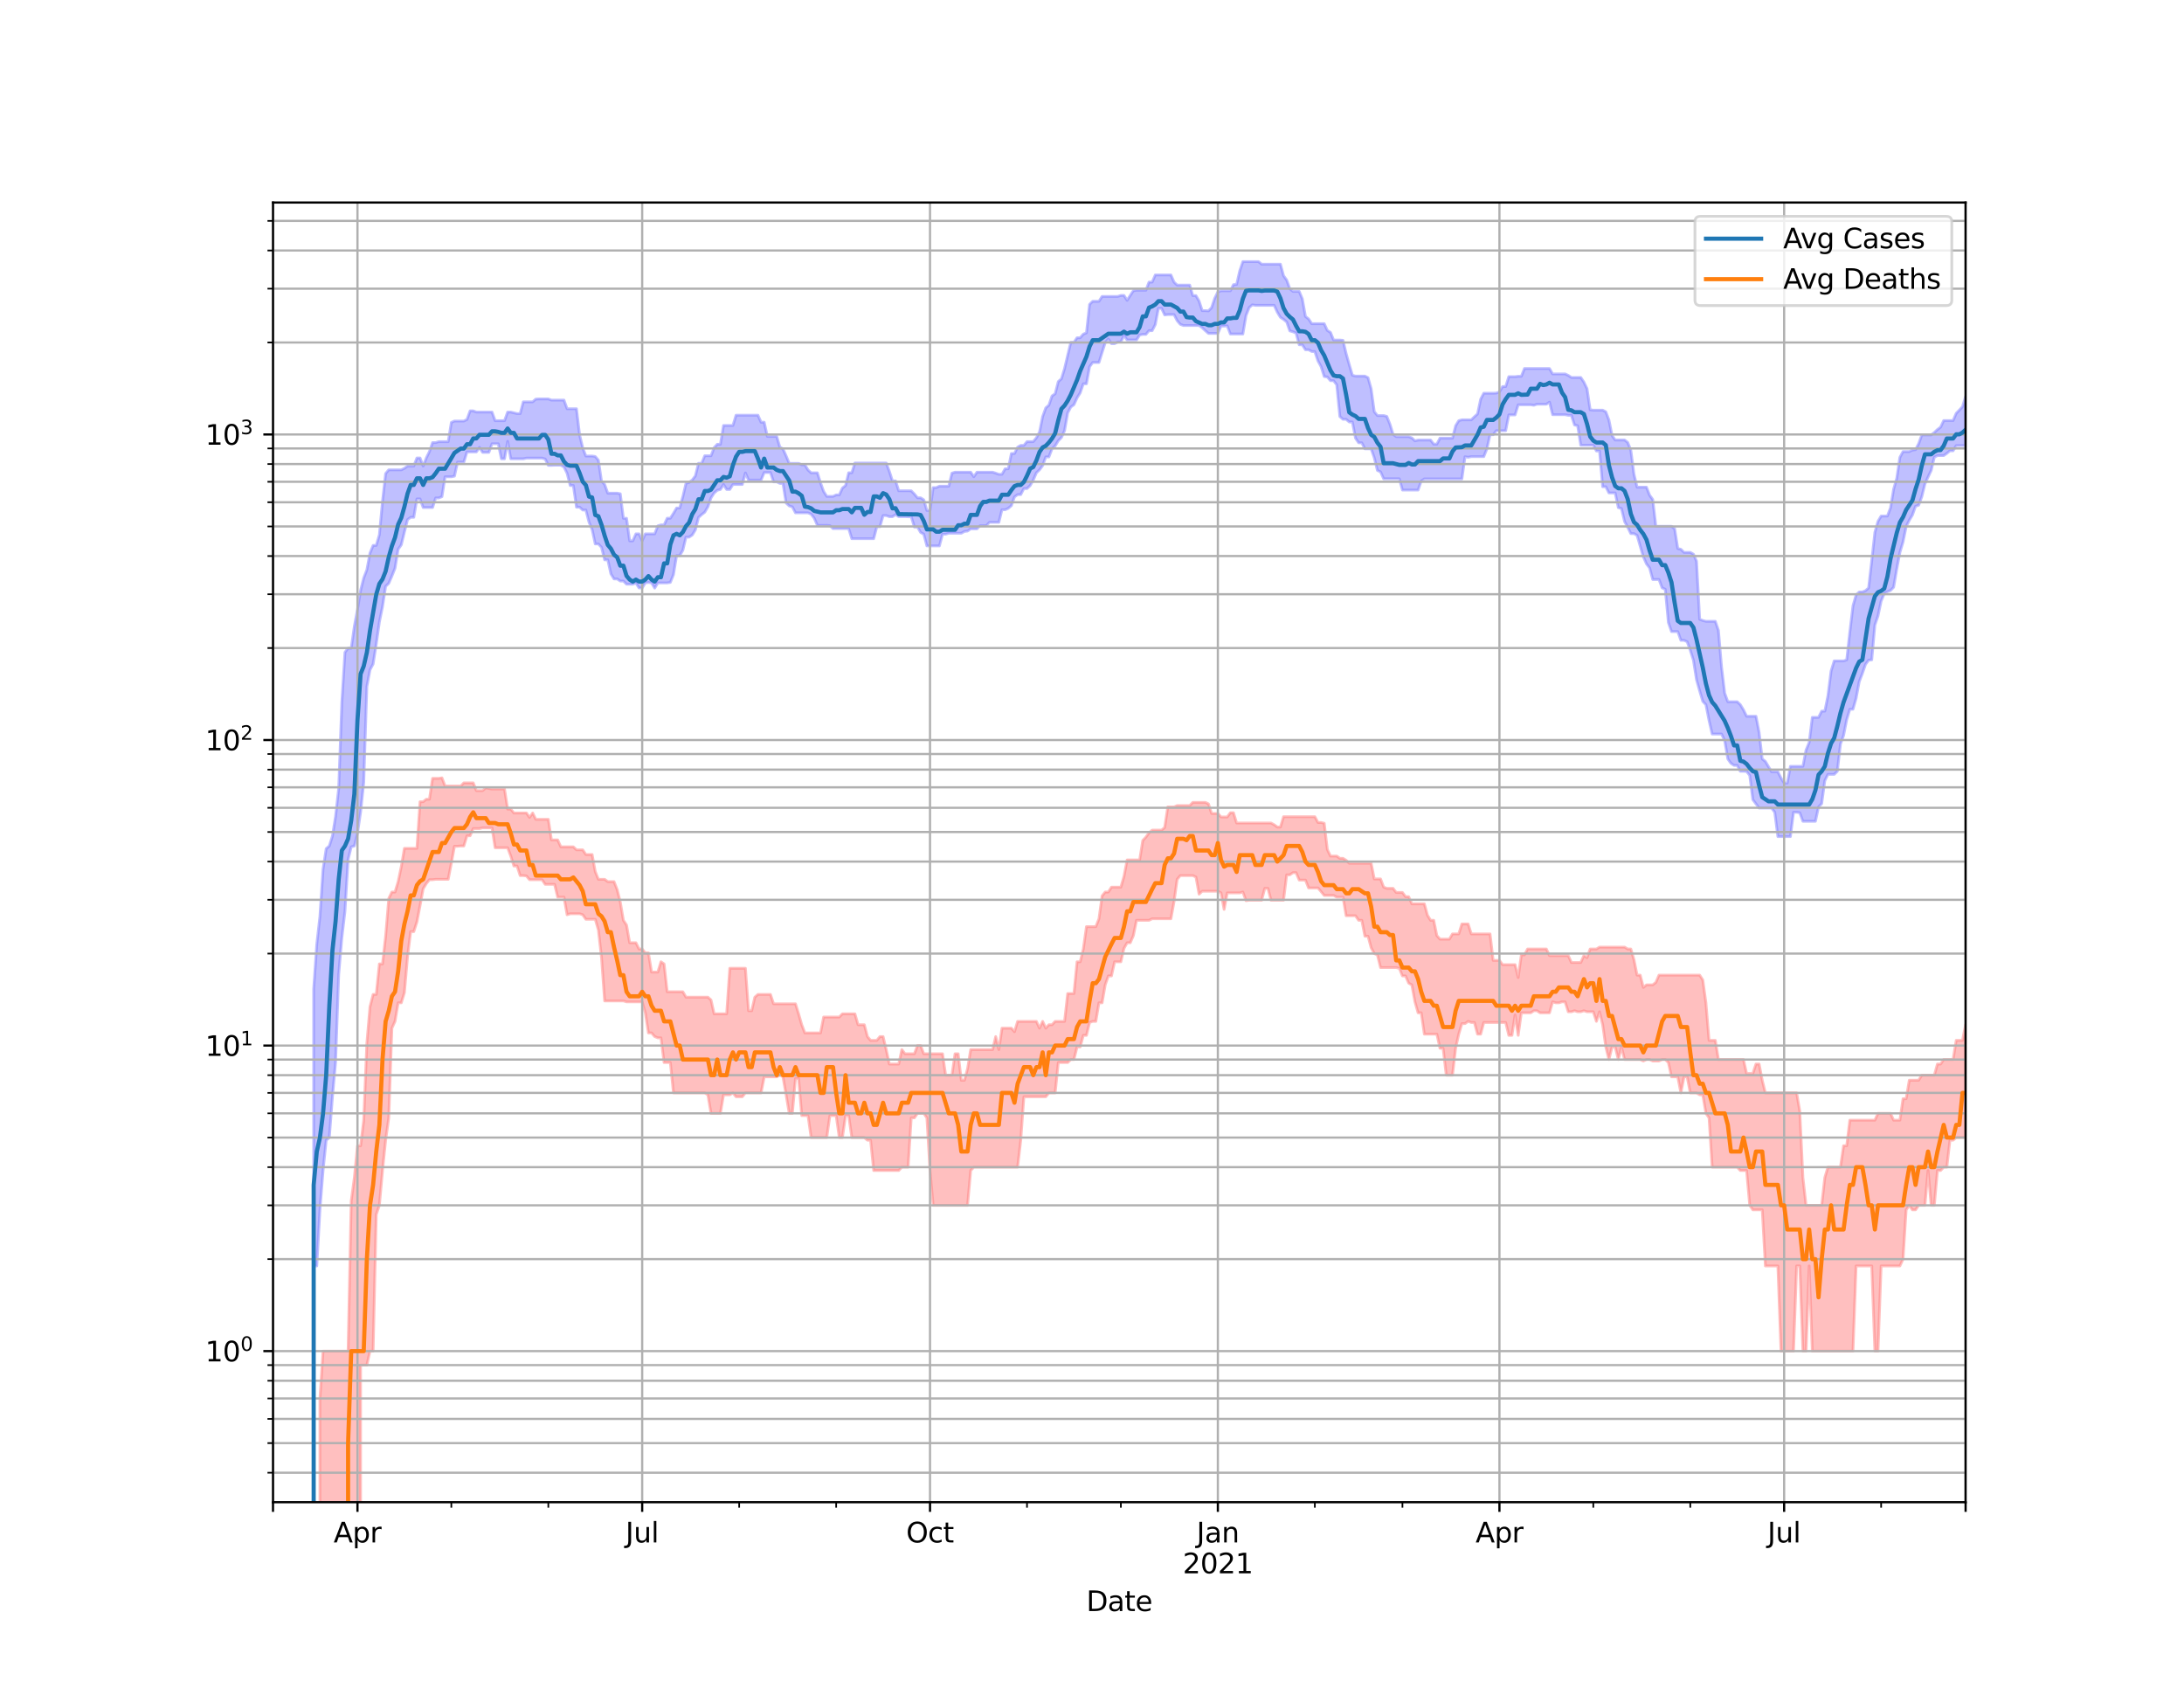 <?xml version="1.0" encoding="utf-8" standalone="no"?>
<!DOCTYPE svg PUBLIC "-//W3C//DTD SVG 1.1//EN"
  "http://www.w3.org/Graphics/SVG/1.1/DTD/svg11.dtd">
<svg height="612pt" version="1.1" viewBox="0 0 792 612" width="792pt" xmlns="http://www.w3.org/2000/svg" xmlns:xlink="http://www.w3.org/1999/xlink">
 <defs>
  <style type="text/css">*{stroke-linecap:butt;stroke-linejoin:round;}</style>
 </defs>
 <g id="figure_1">
  <g id="patch_1">
   <path d="M 0 612 
L 792 612 
L 792 0 
L 0 0 
z
" style="fill:#ffffff;"/>
  </g>
  <g id="axes_1">
   <g id="patch_2">
    <path d="M 99 544.68 
L 712.8 544.68 
L 712.8 73.44 
L 99 73.44 
z
" style="fill:#ffffff;"/>
   </g>
   <g id="PolyCollection_1">
    <path clip-path="url(#p68e2955192)" d="M 99 111282.711 
L 99 111282.711 
L 100.135 111282.711 
L 101.269 111282.711 
L 102.404 111282.711 
L 103.538 111282.711 
L 104.673 111282.711 
L 105.807 111282.711 
L 106.942 111282.711 
L 108.077 111282.711 
L 109.211 111282.711 
L 110.346 111282.711 
L 111.48 111282.711 
L 112.615 111282.711 
L 113.749 358.653 
L 114.884 342.283 
L 116.018 332.223 
L 117.153 315.133 
L 118.288 307.716 
L 119.422 306.744 
L 120.557 303.14 
L 121.691 295.964 
L 122.826 285.829 
L 123.96 254.673 
L 125.095 236.511 
L 126.23 235.043 
L 127.364 235.043 
L 128.499 227.088 
L 129.633 221.014 
L 130.768 214.054 
L 131.902 209.566 
L 133.037 206.595 
L 134.172 200.548 
L 135.306 197.771 
L 136.441 197.771 
L 137.575 193.9 
L 138.71 181.757 
L 139.844 171.7 
L 140.979 170.363 
L 142.113 170.363 
L 143.248 170.363 
L 144.383 170.363 
L 145.517 170.363 
L 146.652 169.819 
L 147.786 169 
L 148.921 169 
L 150.055 169 
L 151.19 166.057 
L 152.325 166.057 
L 153.459 169 
L 154.594 166.057 
L 155.728 163.735 
L 156.863 160.481 
L 157.997 160.481 
L 159.132 160.145 
L 160.267 160.145 
L 161.401 160.145 
L 162.536 160.145 
L 163.67 153.18 
L 164.805 152.669 
L 165.939 152.669 
L 167.074 152.669 
L 168.209 152.669 
L 169.343 152.098 
L 170.478 148.982 
L 171.612 148.982 
L 172.747 149.407 
L 173.881 149.407 
L 175.016 149.407 
L 176.15 149.407 
L 177.285 149.407 
L 178.42 149.407 
L 179.554 152.534 
L 180.689 152.534 
L 181.823 152.534 
L 182.958 152.534 
L 184.092 149.407 
L 185.227 149.407 
L 186.362 149.692 
L 187.496 149.963 
L 188.631 149.963 
L 189.765 145.704 
L 190.9 145.704 
L 192.034 145.704 
L 193.169 145.704 
L 194.304 144.71 
L 195.438 144.654 
L 196.573 144.654 
L 197.707 144.654 
L 198.842 144.654 
L 199.976 145.072 
L 201.111 145.072 
L 202.245 145.072 
L 203.38 145.072 
L 204.515 145.072 
L 205.649 148.211 
L 206.784 148.211 
L 207.918 148.211 
L 209.053 148.211 
L 210.187 157.684 
L 211.322 162.397 
L 212.457 165.355 
L 213.591 165.355 
L 214.726 165.355 
L 215.86 165.525 
L 216.995 166.856 
L 218.129 174.424 
L 219.264 175.643 
L 220.399 178.823 
L 221.533 178.823 
L 222.668 178.823 
L 223.802 178.823 
L 224.937 179.049 
L 226.071 187.933 
L 227.206 187.933 
L 228.34 196.101 
L 229.475 196.101 
L 230.61 193.573 
L 231.744 193.573 
L 232.879 196.101 
L 234.013 193.573 
L 235.148 193.573 
L 236.282 193.573 
L 237.417 193.573 
L 238.552 190.67 
L 239.686 190.327 
L 240.821 190.327 
L 241.955 187.906 
L 243.09 187.906 
L 244.224 186.13 
L 245.359 184.199 
L 246.494 184.199 
L 247.628 180.06 
L 248.763 175.252 
L 249.897 174.919 
L 251.032 174.036 
L 252.166 172.567 
L 253.301 168.003 
L 254.435 168.003 
L 255.57 165.259 
L 256.705 165.259 
L 257.839 165.259 
L 258.974 162.306 
L 260.108 161.099 
L 261.243 161.099 
L 262.377 154.274 
L 263.512 154.274 
L 264.647 154.274 
L 265.781 154.274 
L 266.916 150.559 
L 268.05 150.559 
L 269.185 150.559 
L 270.319 150.559 
L 271.454 150.559 
L 272.589 150.559 
L 273.723 150.559 
L 274.858 150.559 
L 275.992 153.101 
L 277.127 153.101 
L 278.261 158.228 
L 279.396 158.228 
L 280.53 158.228 
L 281.665 158.228 
L 282.8 162.099 
L 283.934 162.781 
L 285.069 165.287 
L 286.203 168.027 
L 287.338 168.027 
L 288.472 168.027 
L 289.607 168.027 
L 290.742 168.532 
L 291.876 168.532 
L 293.011 170.413 
L 294.145 171.443 
L 295.28 171.443 
L 296.414 171.443 
L 297.549 175.05 
L 298.684 178.184 
L 299.818 179.976 
L 300.953 179.976 
L 302.087 179.976 
L 303.222 179.449 
L 304.356 179.449 
L 305.491 176.958 
L 306.626 176.058 
L 307.76 171.423 
L 308.895 171.423 
L 310.029 167.889 
L 311.164 167.889 
L 312.298 167.889 
L 313.433 167.889 
L 314.567 167.889 
L 315.702 167.889 
L 316.837 167.889 
L 317.971 167.889 
L 319.106 167.889 
L 320.24 167.889 
L 321.375 167.889 
L 322.509 170.887 
L 323.644 174.383 
L 324.779 174.383 
L 325.913 177.948 
L 327.048 177.948 
L 328.182 177.948 
L 329.317 177.948 
L 330.451 177.97 
L 331.586 179.124 
L 332.721 180.5 
L 333.855 180.5 
L 334.99 181.227 
L 336.124 185.086 
L 337.259 185.086 
L 338.393 176.806 
L 339.528 176.806 
L 340.662 176.292 
L 341.797 176.292 
L 342.932 176.292 
L 344.066 176.292 
L 345.201 171.571 
L 346.335 171.205 
L 347.47 171.205 
L 348.604 171.205 
L 349.739 171.205 
L 350.874 171.205 
L 352.008 171.205 
L 353.143 172.851 
L 354.277 171.205 
L 355.412 171.205 
L 356.546 171.205 
L 357.681 171.205 
L 358.816 171.205 
L 359.95 171.205 
L 361.085 171.565 
L 362.219 171.972 
L 363.354 171.972 
L 364.488 169.987 
L 365.623 169.987 
L 366.757 164.447 
L 367.892 164.447 
L 369.027 162.142 
L 370.161 161.5 
L 371.296 161.5 
L 372.43 160.13 
L 373.565 160.13 
L 374.699 160.13 
L 375.834 158.738 
L 376.969 156.638 
L 378.103 151.031 
L 379.238 147.906 
L 380.372 146.897 
L 381.507 143.555 
L 382.641 142.784 
L 383.776 138.345 
L 384.911 137.367 
L 386.045 133.641 
L 387.18 128.845 
L 388.314 124.139 
L 389.449 124.139 
L 390.583 122.476 
L 391.718 122.476 
L 392.852 121.152 
L 393.987 120.687 
L 395.122 110.351 
L 396.256 109.254 
L 397.391 109.254 
L 398.525 109.254 
L 399.66 107.487 
L 400.794 107.487 
L 401.929 107.487 
L 403.064 107.487 
L 404.198 107.487 
L 405.333 107.487 
L 406.467 107.121 
L 407.602 107.121 
L 408.736 108.9 
L 409.871 107.121 
L 411.006 105.415 
L 412.14 105.249 
L 413.275 105.249 
L 414.409 105.249 
L 415.544 105.249 
L 416.678 102.301 
L 417.813 102.301 
L 418.948 99.696 
L 420.082 99.696 
L 421.217 99.696 
L 422.351 99.696 
L 423.486 99.696 
L 424.62 99.696 
L 425.755 102.301 
L 426.889 103.366 
L 428.024 103.366 
L 429.159 103.366 
L 430.293 103.366 
L 431.428 103.366 
L 432.562 107.197 
L 433.697 107.197 
L 434.831 109.157 
L 435.966 112.639 
L 437.101 112.639 
L 438.235 112.73 
L 439.37 111.544 
L 440.504 108.165 
L 441.639 105.86 
L 442.773 105.433 
L 443.908 105.433 
L 445.043 105.433 
L 446.177 105.433 
L 447.312 103.21 
L 448.446 103.131 
L 449.581 98.185 
L 450.715 94.86 
L 451.85 94.86 
L 452.984 94.86 
L 454.119 94.86 
L 455.254 94.86 
L 456.388 94.86 
L 457.523 95.791 
L 458.657 95.791 
L 459.792 95.791 
L 460.926 95.791 
L 462.061 95.791 
L 463.196 95.791 
L 464.33 95.791 
L 465.465 99.986 
L 466.599 101.528 
L 467.734 104.687 
L 468.868 105.653 
L 470.003 105.653 
L 471.138 105.653 
L 472.272 108.364 
L 473.407 114.754 
L 474.541 115.632 
L 475.676 117.361 
L 476.81 117.361 
L 477.945 117.361 
L 479.079 117.361 
L 480.214 117.361 
L 481.349 119.835 
L 482.483 120.521 
L 483.618 123.31 
L 484.752 123.31 
L 485.887 123.31 
L 487.021 123.416 
L 488.156 128.187 
L 489.291 132.205 
L 490.425 136.059 
L 491.56 136.374 
L 492.694 136.374 
L 493.829 136.374 
L 494.963 136.374 
L 496.098 136.945 
L 497.233 140.984 
L 498.367 149.269 
L 499.502 150.675 
L 500.636 150.675 
L 501.771 150.675 
L 502.905 150.989 
L 504.04 153.791 
L 505.174 157.448 
L 506.309 158.32 
L 507.444 158.32 
L 508.578 158.32 
L 509.713 158.32 
L 510.847 158.32 
L 511.982 158.787 
L 513.116 159.851 
L 514.251 159.564 
L 515.386 159.564 
L 516.52 159.564 
L 517.655 159.564 
L 518.789 159.564 
L 519.924 161.042 
L 521.058 161.042 
L 522.193 158.866 
L 523.328 158.866 
L 524.462 158.866 
L 525.597 158.866 
L 526.731 158.866 
L 527.866 154.378 
L 529 152.534 
L 530.135 152.227 
L 531.27 152.227 
L 532.404 152.227 
L 533.539 152.227 
L 534.673 151.12 
L 535.808 150.099 
L 536.942 144.736 
L 538.077 142.576 
L 539.211 142.576 
L 540.346 142.576 
L 541.481 142.576 
L 542.615 142.523 
L 543.75 142.13 
L 544.884 140.168 
L 546.019 140.168 
L 547.153 136.57 
L 548.288 136.57 
L 549.423 136.57 
L 550.557 136.439 
L 551.692 136.439 
L 552.826 133.624 
L 553.961 133.624 
L 555.095 133.624 
L 556.23 133.624 
L 557.365 133.624 
L 558.499 133.624 
L 559.634 133.624 
L 560.768 133.624 
L 561.903 133.624 
L 563.037 135.581 
L 564.172 135.581 
L 565.306 135.581 
L 566.441 135.581 
L 567.576 135.581 
L 568.71 136.12 
L 569.845 136.866 
L 570.979 136.866 
L 572.114 136.866 
L 573.248 136.866 
L 574.383 138.562 
L 575.518 140.946 
L 576.652 148.581 
L 577.787 148.721 
L 578.921 148.721 
L 580.056 148.721 
L 581.19 148.721 
L 582.325 149.318 
L 583.46 152.292 
L 584.594 157.921 
L 585.729 159.539 
L 586.863 159.539 
L 587.998 159.539 
L 589.132 159.539 
L 590.267 160.415 
L 591.401 163.261 
L 592.536 171.933 
L 593.671 176.649 
L 594.805 176.649 
L 595.94 176.649 
L 597.074 176.649 
L 598.209 179.563 
L 599.343 181.093 
L 600.478 190.824 
L 601.613 190.824 
L 602.747 190.824 
L 603.882 190.824 
L 605.016 190.824 
L 606.151 190.824 
L 607.285 191.726 
L 608.42 198.872 
L 609.555 199.179 
L 610.689 200.29 
L 611.824 200.29 
L 612.958 200.29 
L 614.093 200.926 
L 615.227 203.483 
L 616.362 224.542 
L 617.496 224.99 
L 618.631 225.284 
L 619.766 225.284 
L 620.9 225.284 
L 622.035 225.284 
L 623.169 228.581 
L 624.304 241.865 
L 625.438 251.315 
L 626.573 254.456 
L 627.708 254.456 
L 628.842 254.456 
L 629.977 254.456 
L 631.111 255.514 
L 632.246 257.393 
L 633.38 259.71 
L 634.515 259.71 
L 635.65 259.71 
L 636.784 259.71 
L 637.919 265.564 
L 639.053 275.189 
L 640.188 276.086 
L 641.322 277.989 
L 642.457 279.848 
L 643.591 279.848 
L 644.726 279.848 
L 645.861 282.101 
L 646.995 283.929 
L 648.13 283.929 
L 649.264 277.871 
L 650.399 277.871 
L 651.533 277.871 
L 652.668 277.871 
L 653.803 277.871 
L 654.937 271.97 
L 656.072 269.245 
L 657.206 260.114 
L 658.341 260.114 
L 659.475 260.114 
L 660.61 257.856 
L 661.745 257.856 
L 662.879 252.27 
L 664.014 243.331 
L 665.148 239.641 
L 666.283 239.641 
L 667.417 239.641 
L 668.552 239.641 
L 669.687 239.245 
L 670.821 229.154 
L 671.956 219.683 
L 673.09 215.702 
L 674.225 214.65 
L 675.359 214.65 
L 676.494 214.179 
L 677.628 213.174 
L 678.763 203.295 
L 679.898 193.017 
L 681.032 189.022 
L 682.167 187.116 
L 683.301 187.116 
L 684.436 187.116 
L 685.57 184.157 
L 686.705 177.334 
L 687.84 173.416 
L 688.974 165.822 
L 690.109 163.741 
L 691.243 163.741 
L 692.378 163.741 
L 693.512 163.202 
L 694.647 163.061 
L 695.782 160.887 
L 696.916 157.713 
L 698.051 157.713 
L 699.185 157.713 
L 700.32 157.713 
L 701.454 156.823 
L 702.589 155.749 
L 703.723 154.903 
L 704.858 152.491 
L 705.993 152.491 
L 707.127 152.491 
L 708.262 152.491 
L 709.396 149.868 
L 710.531 148.709 
L 711.665 147.467 
L 712.8 143.779 
L 712.8 161.573 
L 712.8 161.573 
L 711.665 161.573 
L 710.531 161.573 
L 709.396 161.573 
L 708.262 163.446 
L 707.127 163.446 
L 705.993 164.386 
L 704.858 165.191 
L 703.723 165.191 
L 702.589 165.191 
L 701.454 165.776 
L 700.32 170.589 
L 699.185 172.963 
L 698.051 175.489 
L 696.916 180.098 
L 695.782 183.171 
L 694.647 183.566 
L 693.512 186.744 
L 692.378 188.635 
L 691.243 190.949 
L 690.109 196.51 
L 688.974 200.29 
L 687.84 206.302 
L 686.705 212.93 
L 685.57 214.085 
L 684.436 214.555 
L 683.301 215.221 
L 682.167 217.963 
L 681.032 223.318 
L 679.898 226.621 
L 678.763 239.245 
L 677.628 239.376 
L 676.494 240.903 
L 675.359 244.198 
L 674.225 247.173 
L 673.09 253.21 
L 671.956 257.164 
L 670.821 257.164 
L 669.687 260.933 
L 668.552 266.667 
L 667.417 269.788 
L 666.283 279.665 
L 665.148 280.774 
L 664.014 280.774 
L 662.879 280.774 
L 661.745 283.071 
L 660.61 291.402 
L 659.475 292.582 
L 658.341 297.793 
L 657.206 297.793 
L 656.072 297.793 
L 654.937 297.793 
L 653.803 297.793 
L 652.668 294.699 
L 651.533 294.533 
L 650.399 294.533 
L 649.264 303.339 
L 648.13 303.339 
L 646.995 303.339 
L 645.861 303.339 
L 644.726 303.339 
L 643.591 294.533 
L 642.457 292.982 
L 641.322 292.982 
L 640.188 292.982 
L 639.053 292.982 
L 637.919 292.982 
L 636.784 291.479 
L 635.65 289.947 
L 634.515 281.149 
L 633.38 279.726 
L 632.246 279.665 
L 631.111 279.665 
L 629.977 277.52 
L 628.842 277.52 
L 627.708 276.769 
L 626.573 275.189 
L 625.438 268.515 
L 624.304 266.158 
L 623.169 266.158 
L 622.035 266.158 
L 620.9 266.158 
L 619.766 261.264 
L 618.631 255.514 
L 617.496 254.312 
L 616.362 250.51 
L 615.227 246.496 
L 614.093 239.376 
L 612.958 235.771 
L 611.824 232.692 
L 610.689 232.189 
L 609.555 232.189 
L 608.42 229.005 
L 607.285 229.005 
L 606.151 229.005 
L 605.016 225.719 
L 603.882 213.651 
L 602.747 213.159 
L 601.613 210.123 
L 600.478 210.123 
L 599.343 210.123 
L 598.209 205.919 
L 597.074 204.455 
L 595.94 201.884 
L 594.805 198.072 
L 593.671 194.136 
L 592.536 193.482 
L 591.401 193.482 
L 590.267 191.161 
L 589.132 189.096 
L 587.998 184.383 
L 586.863 184.073 
L 585.729 178.726 
L 584.594 178.726 
L 583.46 178.726 
L 582.325 176.484 
L 581.19 176.484 
L 580.056 163.511 
L 578.921 163.511 
L 577.787 161.427 
L 576.652 161.427 
L 575.518 161.427 
L 574.383 161.427 
L 573.248 161.427 
L 572.114 154.364 
L 570.979 154.09 
L 569.845 150.592 
L 568.71 150.592 
L 567.576 150.367 
L 566.441 150.367 
L 565.306 150.367 
L 564.172 150.367 
L 563.037 150.367 
L 561.903 145.813 
L 560.768 146.566 
L 559.634 146.566 
L 558.499 146.566 
L 557.365 146.566 
L 556.23 146.947 
L 555.095 146.77 
L 553.961 146.77 
L 552.826 146.77 
L 551.692 146.77 
L 550.557 146.77 
L 549.423 150.438 
L 548.288 150.438 
L 547.153 150.438 
L 546.019 156.173 
L 544.884 156.173 
L 543.75 156.173 
L 542.615 156.173 
L 541.481 157.626 
L 540.346 157.626 
L 539.211 162.733 
L 538.077 165.565 
L 536.942 165.565 
L 535.808 165.565 
L 534.673 165.565 
L 533.539 165.565 
L 532.404 165.793 
L 531.27 165.599 
L 530.135 173.651 
L 529 173.651 
L 527.866 173.651 
L 526.731 173.651 
L 525.597 173.651 
L 524.462 173.651 
L 523.328 173.651 
L 522.193 173.651 
L 521.058 173.651 
L 519.924 173.651 
L 518.789 173.651 
L 517.655 173.651 
L 516.52 173.651 
L 515.386 174.397 
L 514.251 177.698 
L 513.116 177.698 
L 511.982 177.698 
L 510.847 177.698 
L 509.713 177.698 
L 508.578 177.698 
L 507.444 173.604 
L 506.309 173.604 
L 505.174 173.604 
L 504.04 173.604 
L 502.905 173.604 
L 501.771 173.604 
L 500.636 171.09 
L 499.502 170.577 
L 498.367 165.999 
L 497.233 162.738 
L 496.098 162.738 
L 494.963 162.738 
L 493.829 160.558 
L 492.694 160.548 
L 491.56 158.861 
L 490.425 153.014 
L 489.291 153.014 
L 488.156 152.038 
L 487.021 152.038 
L 485.887 151.044 
L 484.752 139.529 
L 483.618 138.036 
L 482.483 138.036 
L 481.349 136.697 
L 480.214 136.529 
L 479.079 132.944 
L 477.945 130.851 
L 476.81 127.497 
L 475.676 127.44 
L 474.541 126.811 
L 473.407 126.811 
L 472.272 125.022 
L 471.138 125.022 
L 470.003 120.752 
L 468.868 120.299 
L 467.734 119.978 
L 466.599 116.736 
L 465.465 115.8 
L 464.33 115.059 
L 463.196 113.184 
L 462.061 110.708 
L 460.926 110.708 
L 459.792 110.708 
L 458.657 110.708 
L 457.523 110.708 
L 456.388 110.708 
L 455.254 110.708 
L 454.119 110.539 
L 452.984 111.537 
L 451.85 114.423 
L 450.715 121.105 
L 449.581 121.105 
L 448.446 121.105 
L 447.312 121.105 
L 446.177 121.105 
L 445.043 118.152 
L 443.908 118.229 
L 442.773 118.235 
L 441.639 120.893 
L 440.504 120.893 
L 439.37 120.893 
L 438.235 120.893 
L 437.101 119.91 
L 435.966 118.832 
L 434.831 118.034 
L 433.697 118.034 
L 432.562 118.034 
L 431.428 118.034 
L 430.293 118.034 
L 429.159 118.034 
L 428.024 117.597 
L 426.889 116.283 
L 425.755 114.072 
L 424.62 114.072 
L 423.486 114.072 
L 422.351 114.197 
L 421.217 111.795 
L 420.082 111.795 
L 418.948 117.696 
L 417.813 119.897 
L 416.678 119.897 
L 415.544 121.243 
L 414.409 121.243 
L 413.275 121.465 
L 412.14 123.274 
L 411.006 123.274 
L 409.871 123.274 
L 408.736 123.274 
L 407.602 121.604 
L 406.467 123.981 
L 405.333 123.981 
L 404.198 124.605 
L 403.064 124.605 
L 401.929 122.912 
L 400.794 124.252 
L 399.66 127.789 
L 398.525 131.426 
L 397.391 131.426 
L 396.256 131.426 
L 395.122 132.975 
L 393.987 139.163 
L 392.852 139.163 
L 391.718 142.445 
L 390.583 144.251 
L 389.449 146.75 
L 388.314 147.577 
L 387.18 149.721 
L 386.045 156.159 
L 384.911 158.639 
L 383.776 159.806 
L 382.641 161.673 
L 381.507 162.722 
L 380.372 165.673 
L 379.238 165.673 
L 378.103 168.817 
L 376.969 170.356 
L 375.834 171.443 
L 374.699 174.084 
L 373.565 176.065 
L 372.43 177.145 
L 371.296 177.145 
L 370.161 179.343 
L 369.027 179.343 
L 367.892 180.168 
L 366.757 183.344 
L 365.623 184.324 
L 364.488 184.831 
L 363.354 184.831 
L 362.219 189.394 
L 361.085 189.394 
L 359.95 189.394 
L 358.816 189.394 
L 357.681 190.594 
L 356.546 190.613 
L 355.412 190.613 
L 354.277 191.746 
L 353.143 191.746 
L 352.008 191.746 
L 350.874 192.556 
L 349.739 192.706 
L 348.604 193.34 
L 347.47 193.34 
L 346.335 193.34 
L 345.201 193.34 
L 344.066 193.34 
L 342.932 193.675 
L 341.797 193.675 
L 340.662 197.938 
L 339.528 197.938 
L 338.393 197.938 
L 337.259 197.938 
L 336.124 197.938 
L 334.99 193.675 
L 333.855 193.067 
L 332.721 191.094 
L 331.586 191.094 
L 330.451 187.375 
L 329.317 187.375 
L 328.182 187.339 
L 327.048 187.339 
L 325.913 187.339 
L 324.779 186.603 
L 323.644 187.339 
L 322.509 187.339 
L 321.375 186.938 
L 320.24 186.938 
L 319.106 190.968 
L 317.971 190.968 
L 316.837 195.324 
L 315.702 195.324 
L 314.567 195.324 
L 313.433 195.324 
L 312.298 195.324 
L 311.164 195.324 
L 310.029 195.324 
L 308.895 195.324 
L 307.76 191.658 
L 306.626 191.658 
L 305.491 191.658 
L 304.356 191.658 
L 303.222 191.658 
L 302.087 191.658 
L 300.953 190.575 
L 299.818 190.498 
L 298.684 190.498 
L 297.549 190.498 
L 296.414 190.498 
L 295.28 187.906 
L 294.145 186.427 
L 293.011 185.956 
L 291.876 185.956 
L 290.742 185.956 
L 289.607 185.956 
L 288.472 185.956 
L 287.338 183.79 
L 286.203 183.426 
L 285.069 182.382 
L 283.934 175.273 
L 282.8 175.273 
L 281.665 174.712 
L 280.53 174.712 
L 279.396 171.333 
L 278.261 171.333 
L 277.127 171.333 
L 275.992 174.091 
L 274.858 174.091 
L 273.723 174.091 
L 272.589 174.091 
L 271.454 174.091 
L 270.319 171.475 
L 269.185 175.671 
L 268.05 175.671 
L 266.916 175.671 
L 265.781 175.671 
L 264.647 177.472 
L 263.512 177.472 
L 262.377 175.65 
L 261.243 177.472 
L 260.108 177.764 
L 258.974 178.764 
L 257.839 180.531 
L 256.705 183.782 
L 255.57 185.722 
L 254.435 186.594 
L 253.301 187.635 
L 252.166 192.149 
L 251.032 193.992 
L 249.897 194.758 
L 248.763 194.758 
L 247.628 199.524 
L 246.494 201.462 
L 245.359 201.462 
L 244.224 208.347 
L 243.09 211.167 
L 241.955 211.358 
L 240.821 211.358 
L 239.686 211.358 
L 238.552 211.358 
L 237.417 213.236 
L 236.282 211.358 
L 235.148 211.167 
L 234.013 211.358 
L 232.879 213.174 
L 231.744 213.174 
L 230.61 211.417 
L 229.475 211.817 
L 228.34 211.817 
L 227.206 211.817 
L 226.071 210.686 
L 224.937 210.686 
L 223.802 209.908 
L 222.668 209.908 
L 221.533 208.085 
L 220.399 202.985 
L 219.264 202.985 
L 218.129 198.453 
L 216.995 197.23 
L 215.86 197.23 
L 214.726 192.001 
L 213.591 189.319 
L 212.457 184.933 
L 211.322 184.933 
L 210.187 183.89 
L 209.053 183.89 
L 207.918 176.037 
L 206.784 176.037 
L 205.649 171.629 
L 204.515 169.325 
L 203.38 168.677 
L 202.245 168.677 
L 201.111 168.677 
L 199.976 168.726 
L 198.842 168.726 
L 197.707 166.443 
L 196.573 166.103 
L 195.438 166.103 
L 194.304 166.103 
L 193.169 166.103 
L 192.034 166.103 
L 190.9 166.103 
L 189.765 166.362 
L 188.631 166.362 
L 187.496 166.362 
L 186.362 166.362 
L 185.227 166.362 
L 184.092 160.023 
L 182.958 166.362 
L 181.823 166.362 
L 180.689 160.908 
L 179.554 160.908 
L 178.42 160.908 
L 177.285 164.026 
L 176.15 164.026 
L 175.016 164.026 
L 173.881 162.211 
L 172.747 163.861 
L 171.612 163.861 
L 170.478 163.861 
L 169.343 163.861 
L 168.209 167.538 
L 167.074 167.538 
L 165.939 167.538 
L 164.805 172.646 
L 163.67 172.884 
L 162.536 172.884 
L 161.401 172.884 
L 160.267 180.083 
L 159.132 180.554 
L 157.997 180.554 
L 156.863 184.031 
L 155.728 184.031 
L 154.594 184.031 
L 153.459 184.031 
L 152.325 180.905 
L 151.19 180.905 
L 150.055 187.581 
L 148.921 187.581 
L 147.786 188.415 
L 146.652 192.926 
L 145.517 197.571 
L 144.383 199.156 
L 143.248 206.038 
L 142.113 208.876 
L 140.979 211.506 
L 139.844 212.612 
L 138.71 219.981 
L 137.575 225.56 
L 136.441 233.572 
L 135.306 240.767 
L 134.172 242.875 
L 133.037 248.941 
L 131.902 283.796 
L 130.768 294.45 
L 129.633 302.158 
L 128.499 306.744 
L 127.364 307.066 
L 126.23 311.695 
L 125.095 330.44 
L 123.96 340.096 
L 122.826 353.301 
L 121.691 385.266 
L 120.557 397.672 
L 119.422 412.467 
L 118.288 413.439 
L 117.153 424.422 
L 116.018 438.678 
L 114.884 459.024 
L 113.749 459.024 
L 112.615 111282.711 
L 111.48 111282.711 
L 110.346 111282.711 
L 109.211 111282.711 
L 108.077 111282.711 
L 106.942 111282.711 
L 105.807 111282.711 
L 104.673 111282.711 
L 103.538 111282.711 
L 102.404 111282.711 
L 101.269 111282.711 
L 100.135 111282.711 
L 99 111282.711 
z
" style="fill:#8080ff;fill-opacity:0.5;stroke:#8080ff;stroke-opacity:0.5;"/>
   </g>
   <g id="PolyCollection_2">
    <path clip-path="url(#p68e2955192)" d="M 99 111282.711 
L 99 111282.711 
L 100.135 111282.711 
L 101.269 111282.711 
L 102.404 111282.711 
L 103.538 111282.711 
L 104.673 111282.711 
L 105.807 111282.711 
L 106.942 111282.711 
L 108.077 111282.711 
L 109.211 111282.711 
L 110.346 111282.711 
L 111.48 111282.711 
L 112.615 111282.711 
L 113.749 111282.711 
L 114.884 111282.711 
L 116.018 507.07 
L 117.153 489.908 
L 118.288 489.908 
L 119.422 489.908 
L 120.557 489.908 
L 121.691 489.908 
L 122.826 489.908 
L 123.96 489.908 
L 125.095 489.908 
L 126.23 489.908 
L 127.364 435.469 
L 128.499 426.955 
L 129.633 415.444 
L 130.768 415.444 
L 131.902 406.163 
L 133.037 378.162 
L 134.172 365.033 
L 135.306 360.578 
L 136.441 360.578 
L 137.575 349.515 
L 138.71 349.515 
L 139.844 339.459 
L 140.979 325.775 
L 142.113 323.45 
L 143.248 323.45 
L 144.383 319.668 
L 145.517 314.25 
L 146.652 307.607 
L 147.786 307.607 
L 148.921 307.607 
L 150.055 307.607 
L 151.19 307.607 
L 152.325 290.707 
L 153.459 290.707 
L 154.594 289.796 
L 155.728 289.796 
L 156.863 282.229 
L 157.997 282.229 
L 159.132 282.229 
L 160.267 282.037 
L 161.401 285.006 
L 162.536 285.006 
L 163.67 285.006 
L 164.805 285.006 
L 165.939 285.006 
L 167.074 285.006 
L 168.209 283.862 
L 169.343 283.862 
L 170.478 283.862 
L 171.612 283.862 
L 172.747 286.667 
L 173.881 286.667 
L 175.016 286.667 
L 176.15 285.691 
L 177.285 285.899 
L 178.42 286.107 
L 179.554 286.107 
L 180.689 286.107 
L 181.823 286.107 
L 182.958 286.107 
L 184.092 293.385 
L 185.227 293.385 
L 186.362 294.782 
L 187.496 294.782 
L 188.631 294.782 
L 189.765 294.782 
L 190.9 294.782 
L 192.034 296.394 
L 193.169 294.782 
L 194.304 297.088 
L 195.438 297.088 
L 196.573 297.088 
L 197.707 297.088 
L 198.842 297.088 
L 199.976 304.549 
L 201.111 304.549 
L 202.245 304.549 
L 203.38 307.066 
L 204.515 307.066 
L 205.649 307.066 
L 206.784 307.066 
L 207.918 307.066 
L 209.053 308.155 
L 210.187 308.155 
L 211.322 308.155 
L 212.457 309.835 
L 213.591 309.835 
L 214.726 309.835 
L 215.86 316.033 
L 216.995 318.836 
L 218.129 318.836 
L 219.264 318.836 
L 220.399 319.668 
L 221.533 319.668 
L 222.668 319.668 
L 223.802 322.551 
L 224.937 327.062 
L 226.071 333.698 
L 227.206 335.413 
L 228.34 341.838 
L 229.475 341.838 
L 230.61 341.838 
L 231.744 344.108 
L 232.879 344.108 
L 234.013 345.523 
L 235.148 345.523 
L 236.282 352.464 
L 237.417 352.464 
L 238.552 352.464 
L 239.686 348.741 
L 240.821 349.515 
L 241.955 359.606 
L 243.09 359.606 
L 244.224 359.606 
L 245.359 359.606 
L 246.494 359.606 
L 247.628 359.606 
L 248.763 361.57 
L 249.897 361.57 
L 251.032 361.57 
L 252.166 361.57 
L 253.301 361.57 
L 254.435 361.57 
L 255.57 361.57 
L 256.705 361.57 
L 257.839 362.583 
L 258.974 367.615 
L 260.108 367.615 
L 261.243 367.615 
L 262.377 367.615 
L 263.512 367.615 
L 264.647 351.101 
L 265.781 351.101 
L 266.916 351.101 
L 268.05 351.101 
L 269.185 351.101 
L 270.319 351.101 
L 271.454 366.491 
L 272.589 366.491 
L 273.723 361.57 
L 274.858 360.578 
L 275.992 360.578 
L 277.127 360.578 
L 278.261 360.578 
L 279.396 360.578 
L 280.53 363.968 
L 281.665 363.968 
L 282.8 363.968 
L 283.934 363.968 
L 285.069 363.968 
L 286.203 363.968 
L 287.338 363.968 
L 288.472 363.968 
L 289.607 367.615 
L 290.742 371.561 
L 291.876 374.529 
L 293.011 374.529 
L 294.145 374.529 
L 295.28 374.529 
L 296.414 374.529 
L 297.549 374.529 
L 298.684 368.765 
L 299.818 368.765 
L 300.953 368.765 
L 302.087 368.765 
L 303.222 368.765 
L 304.356 368.765 
L 305.491 367.615 
L 306.626 367.615 
L 307.76 367.615 
L 308.895 367.615 
L 310.029 367.615 
L 311.164 371.561 
L 312.298 371.561 
L 313.433 371.561 
L 314.567 375.86 
L 315.702 377.228 
L 316.837 377.228 
L 317.971 377.228 
L 319.106 375.86 
L 320.24 375.86 
L 321.375 380.581 
L 322.509 385.816 
L 323.644 385.816 
L 324.779 385.816 
L 325.913 385.816 
L 327.048 380.581 
L 328.182 382.092 
L 329.317 382.092 
L 330.451 382.092 
L 331.586 382.092 
L 332.721 379.115 
L 333.855 379.115 
L 334.99 382.092 
L 336.124 382.092 
L 337.259 382.092 
L 338.393 382.092 
L 339.528 382.092 
L 340.662 382.092 
L 341.797 382.092 
L 342.932 389.852 
L 344.066 389.852 
L 345.201 389.852 
L 346.335 382.092 
L 347.47 382.092 
L 348.604 391.691 
L 349.739 391.691 
L 350.874 387.505 
L 352.008 380.581 
L 353.143 380.581 
L 354.277 380.581 
L 355.412 380.581 
L 356.546 380.581 
L 357.681 380.581 
L 358.816 380.581 
L 359.95 380.581 
L 361.085 375.86 
L 362.219 380.581 
L 363.354 372.811 
L 364.488 372.811 
L 365.623 372.811 
L 366.757 372.811 
L 367.892 374.094 
L 369.027 370.343 
L 370.161 370.343 
L 371.296 370.343 
L 372.43 370.343 
L 373.565 370.343 
L 374.699 370.343 
L 375.834 370.343 
L 376.969 372.811 
L 378.103 370.343 
L 379.238 372.811 
L 380.372 371.561 
L 381.507 371.561 
L 382.641 370.343 
L 383.776 370.343 
L 384.911 370.343 
L 386.045 370.343 
L 387.18 360.251 
L 388.314 360.251 
L 389.449 360.251 
L 390.583 348.741 
L 391.718 348.741 
L 392.852 344.108 
L 393.987 335.998 
L 395.122 335.998 
L 396.256 335.998 
L 397.391 335.998 
L 398.525 333.139 
L 399.66 324.831 
L 400.794 323.45 
L 401.929 323.45 
L 403.064 321.668 
L 404.198 321.668 
L 405.333 321.668 
L 406.467 321.668 
L 407.602 317.749 
L 408.736 311.814 
L 409.871 311.814 
L 411.006 311.814 
L 412.14 311.814 
L 413.275 311.814 
L 414.409 304.754 
L 415.544 303.538 
L 416.678 301.964 
L 417.813 301.005 
L 418.948 301.005 
L 420.082 301.005 
L 421.217 301.005 
L 422.351 300.066 
L 423.486 292.582 
L 424.62 292.582 
L 425.755 292.582 
L 426.889 292.106 
L 428.024 292.106 
L 429.159 292.106 
L 430.293 292.106 
L 431.428 292.106 
L 432.562 290.937 
L 433.697 290.937 
L 434.831 290.937 
L 435.966 290.937 
L 437.101 290.937 
L 438.235 291.479 
L 439.37 294.95 
L 440.504 294.95 
L 441.639 294.95 
L 442.773 296.221 
L 443.908 296.221 
L 445.043 296.221 
L 446.177 294.699 
L 447.312 294.699 
L 448.446 298.419 
L 449.581 298.419 
L 450.715 298.419 
L 451.85 298.419 
L 452.984 298.419 
L 454.119 298.419 
L 455.254 298.419 
L 456.388 298.419 
L 457.523 298.419 
L 458.657 298.419 
L 459.792 298.419 
L 460.926 298.419 
L 462.061 299.053 
L 463.196 299.88 
L 464.33 299.88 
L 465.465 296.136 
L 466.599 296.136 
L 467.734 296.136 
L 468.868 296.136 
L 470.003 296.136 
L 471.138 296.136 
L 472.272 296.136 
L 473.407 296.136 
L 474.541 296.136 
L 475.676 296.136 
L 476.81 296.136 
L 477.945 298.239 
L 479.079 298.239 
L 480.214 298.509 
L 481.349 308.045 
L 482.483 310.409 
L 483.618 310.409 
L 484.752 310.409 
L 485.887 311.223 
L 487.021 311.223 
L 488.156 311.933 
L 489.291 313.017 
L 490.425 313.017 
L 491.56 313.017 
L 492.694 313.017 
L 493.829 313.017 
L 494.963 313.017 
L 496.098 313.017 
L 497.233 313.017 
L 498.367 318.699 
L 499.502 318.699 
L 500.636 318.699 
L 501.771 321.668 
L 502.905 322.107 
L 504.04 322.107 
L 505.174 322.107 
L 506.309 323.601 
L 507.444 323.601 
L 508.578 323.601 
L 509.713 325.144 
L 510.847 325.144 
L 511.982 327.719 
L 513.116 327.719 
L 514.251 327.719 
L 515.386 327.719 
L 516.52 327.719 
L 517.655 331.861 
L 518.789 333.698 
L 519.924 333.698 
L 521.058 339.248 
L 522.193 340.526 
L 523.328 340.526 
L 524.462 340.526 
L 525.597 340.526 
L 526.731 338.622 
L 527.866 338.622 
L 529 338.622 
L 530.135 335.026 
L 531.27 335.026 
L 532.404 335.026 
L 533.539 338.622 
L 534.673 338.622 
L 535.808 338.622 
L 536.942 338.622 
L 538.077 338.622 
L 539.211 338.622 
L 540.346 338.622 
L 541.481 348.231 
L 542.615 348.231 
L 543.75 348.231 
L 544.884 349.775 
L 546.019 349.775 
L 547.153 349.775 
L 548.288 349.775 
L 549.423 349.775 
L 550.557 354.44 
L 551.692 346.247 
L 552.826 346.247 
L 553.961 344.108 
L 555.095 344.108 
L 556.23 344.108 
L 557.365 344.108 
L 558.499 344.108 
L 559.634 344.108 
L 560.768 344.108 
L 561.903 346.491 
L 563.037 346.491 
L 564.172 346.491 
L 565.306 346.491 
L 566.441 346.491 
L 567.576 346.491 
L 568.71 346.491 
L 569.845 348.997 
L 570.979 348.997 
L 572.114 348.997 
L 573.248 348.997 
L 574.383 346.491 
L 575.518 347.229 
L 576.652 344.108 
L 577.787 344.108 
L 578.921 344.108 
L 580.056 343.416 
L 581.19 343.416 
L 582.325 343.416 
L 583.46 343.416 
L 584.594 343.416 
L 585.729 343.416 
L 586.863 343.416 
L 587.998 343.416 
L 589.132 343.416 
L 590.267 344.108 
L 591.401 344.108 
L 592.536 347.979 
L 593.671 353.583 
L 594.805 353.583 
L 595.94 358.028 
L 597.074 357.105 
L 598.209 357.105 
L 599.343 357.105 
L 600.478 356.2 
L 601.613 353.583 
L 602.747 353.583 
L 603.882 353.583 
L 605.016 353.583 
L 606.151 353.583 
L 607.285 353.583 
L 608.42 353.583 
L 609.555 353.583 
L 610.689 353.583 
L 611.824 353.583 
L 612.958 353.583 
L 614.093 353.583 
L 615.227 353.583 
L 616.362 353.583 
L 617.496 355.312 
L 618.631 363.618 
L 619.766 377.228 
L 620.9 377.228 
L 622.035 377.228 
L 623.169 384.185 
L 624.304 384.185 
L 625.438 384.185 
L 626.573 384.185 
L 627.708 384.185 
L 628.842 384.185 
L 629.977 384.185 
L 631.111 384.185 
L 632.246 384.185 
L 633.38 389.254 
L 634.515 389.254 
L 635.65 389.254 
L 636.784 385.816 
L 637.919 385.816 
L 639.053 391.691 
L 640.188 396.277 
L 641.322 396.277 
L 642.457 396.277 
L 643.591 396.277 
L 644.726 396.277 
L 645.861 396.277 
L 646.995 396.277 
L 648.13 396.277 
L 649.264 396.277 
L 650.399 396.277 
L 651.533 396.277 
L 652.668 402.899 
L 653.803 426.955 
L 654.937 437.046 
L 656.072 437.046 
L 657.206 437.046 
L 658.341 437.046 
L 659.475 437.046 
L 660.61 437.046 
L 661.745 426.955 
L 662.879 423.204 
L 664.014 423.204 
L 665.148 423.204 
L 666.283 423.204 
L 667.417 423.204 
L 668.552 415.444 
L 669.687 415.444 
L 670.821 406.163 
L 671.956 406.163 
L 673.09 406.163 
L 674.225 406.163 
L 675.359 406.163 
L 676.494 406.163 
L 677.628 406.163 
L 678.763 406.163 
L 679.898 406.163 
L 681.032 403.694 
L 682.167 403.694 
L 683.301 403.694 
L 684.436 403.694 
L 685.57 403.694 
L 686.705 406.163 
L 687.84 406.163 
L 688.974 406.163 
L 690.109 398.385 
L 691.243 398.385 
L 692.378 391.691 
L 693.512 391.691 
L 694.647 391.691 
L 695.782 391.691 
L 696.916 389.852 
L 698.051 389.852 
L 699.185 389.852 
L 700.32 389.852 
L 701.454 389.852 
L 702.589 385.816 
L 703.723 385.816 
L 704.858 384.185 
L 705.993 384.185 
L 707.127 384.185 
L 708.262 384.185 
L 709.396 377.228 
L 710.531 377.228 
L 711.665 377.228 
L 712.8 371.561 
L 712.8 412.467 
L 712.8 412.467 
L 711.665 412.467 
L 710.531 412.467 
L 709.396 412.467 
L 708.262 413.439 
L 707.127 413.439 
L 705.993 423.204 
L 704.858 423.204 
L 703.723 424.422 
L 702.589 424.422 
L 701.454 437.046 
L 700.32 437.046 
L 699.185 424.422 
L 698.051 437.046 
L 696.916 437.046 
L 695.782 437.046 
L 694.647 438.678 
L 693.512 438.678 
L 692.378 437.046 
L 691.243 438.678 
L 690.109 456.556 
L 688.974 459.024 
L 687.84 459.024 
L 686.705 459.024 
L 685.57 459.024 
L 684.436 459.024 
L 683.301 459.024 
L 682.167 459.024 
L 681.032 489.908 
L 679.898 489.908 
L 678.763 459.024 
L 677.628 459.024 
L 676.494 459.024 
L 675.359 459.024 
L 674.225 459.024 
L 673.09 459.024 
L 671.956 489.908 
L 670.821 489.908 
L 669.687 489.908 
L 668.552 489.908 
L 667.417 489.908 
L 666.283 489.908 
L 665.148 489.908 
L 664.014 489.908 
L 662.879 489.908 
L 661.745 489.908 
L 660.61 489.908 
L 659.475 489.908 
L 658.341 489.908 
L 657.206 489.908 
L 656.072 459.024 
L 654.937 489.908 
L 653.803 489.908 
L 652.668 459.024 
L 651.533 459.024 
L 650.399 489.908 
L 649.264 489.908 
L 648.13 489.908 
L 646.995 489.908 
L 645.861 489.908 
L 644.726 459.024 
L 643.591 459.024 
L 642.457 459.024 
L 641.322 459.024 
L 640.188 459.024 
L 639.053 438.678 
L 637.919 438.678 
L 636.784 438.678 
L 635.65 438.678 
L 634.515 437.046 
L 633.38 424.422 
L 632.246 424.422 
L 631.111 424.422 
L 629.977 423.204 
L 628.842 423.204 
L 627.708 423.204 
L 626.573 423.204 
L 625.438 423.204 
L 624.304 423.204 
L 623.169 423.204 
L 622.035 423.204 
L 620.9 423.204 
L 619.766 405.326 
L 618.631 403.694 
L 617.496 396.97 
L 616.362 396.97 
L 615.227 396.277 
L 614.093 396.277 
L 612.958 396.277 
L 611.824 390.457 
L 610.689 390.457 
L 609.555 396.277 
L 608.42 390.457 
L 607.285 390.457 
L 606.151 390.457 
L 605.016 385.266 
L 603.882 384.185 
L 602.747 384.185 
L 601.613 384.722 
L 600.478 384.722 
L 599.343 384.722 
L 598.209 384.185 
L 597.074 384.185 
L 595.94 384.722 
L 594.805 384.185 
L 593.671 384.185 
L 592.536 384.185 
L 591.401 384.185 
L 590.267 384.185 
L 589.132 384.185 
L 587.998 379.599 
L 586.863 384.185 
L 585.729 379.599 
L 584.594 379.599 
L 583.46 384.185 
L 582.325 379.599 
L 581.19 371.561 
L 580.056 366.863 
L 578.921 370.343 
L 577.787 366.863 
L 576.652 366.863 
L 575.518 366.863 
L 574.383 366.491 
L 573.248 366.863 
L 572.114 366.863 
L 570.979 366.491 
L 569.845 366.863 
L 568.71 366.863 
L 567.576 363.27 
L 566.441 363.27 
L 565.306 363.618 
L 564.172 363.618 
L 563.037 363.27 
L 561.903 367.237 
L 560.768 367.237 
L 559.634 367.237 
L 558.499 367.237 
L 557.365 366.491 
L 556.23 366.491 
L 555.095 367.237 
L 553.961 367.237 
L 552.826 367.237 
L 551.692 367.237 
L 550.557 375.412 
L 549.423 367.995 
L 548.288 375.412 
L 547.153 375.412 
L 546.019 370.745 
L 544.884 370.745 
L 543.75 370.745 
L 542.615 370.745 
L 541.481 370.745 
L 540.346 370.745 
L 539.211 370.745 
L 538.077 370.745 
L 536.942 374.969 
L 535.808 374.969 
L 534.673 370.745 
L 533.539 370.745 
L 532.404 370.343 
L 531.27 371.151 
L 530.135 371.151 
L 529 374.969 
L 527.866 380.087 
L 526.731 389.852 
L 525.597 389.852 
L 524.462 389.852 
L 523.328 380.087 
L 522.193 380.087 
L 521.058 374.969 
L 519.924 374.969 
L 518.789 374.969 
L 517.655 374.969 
L 516.52 374.969 
L 515.386 367.237 
L 514.251 367.237 
L 513.116 363.27 
L 511.982 357.105 
L 510.847 356.5 
L 509.713 353.867 
L 508.578 353.867 
L 507.444 351.101 
L 506.309 350.833 
L 505.174 350.833 
L 504.04 350.833 
L 502.905 350.833 
L 501.771 350.833 
L 500.636 350.833 
L 499.502 346.247 
L 498.367 345.763 
L 497.233 343.645 
L 496.098 339.459 
L 494.963 339.459 
L 493.829 333.698 
L 492.694 333.698 
L 491.56 332.041 
L 490.425 332.041 
L 489.291 332.041 
L 488.156 332.041 
L 487.021 325.301 
L 485.887 325.301 
L 484.752 325.301 
L 483.618 324.676 
L 482.483 324.676 
L 481.349 324.676 
L 480.214 324.676 
L 479.079 323.299 
L 477.945 321.96 
L 476.81 321.96 
L 475.676 321.96 
L 474.541 321.96 
L 473.407 319.112 
L 472.272 319.112 
L 471.138 319.112 
L 470.003 316.423 
L 468.868 316.423 
L 467.734 317.214 
L 466.599 317.214 
L 465.465 326.414 
L 464.33 326.414 
L 463.196 326.414 
L 462.061 326.414 
L 460.926 326.414 
L 459.792 322.107 
L 458.657 322.107 
L 457.523 326.414 
L 456.388 326.414 
L 455.254 326.414 
L 454.119 326.414 
L 452.984 326.414 
L 451.85 326.575 
L 450.715 323.45 
L 449.581 323.754 
L 448.446 323.754 
L 447.312 323.754 
L 446.177 323.754 
L 445.043 323.754 
L 443.908 329.746 
L 442.773 323.754 
L 441.639 323.148 
L 440.504 323.148 
L 439.37 323.148 
L 438.235 323.148 
L 437.101 323.148 
L 435.966 323.148 
L 434.831 324.212 
L 433.697 318.019 
L 432.562 317.481 
L 431.428 317.481 
L 430.293 317.481 
L 429.159 317.481 
L 428.024 317.481 
L 426.889 318.836 
L 425.755 326.9 
L 424.62 333.139 
L 423.486 333.139 
L 422.351 333.139 
L 421.217 333.139 
L 420.082 333.139 
L 418.948 333.139 
L 417.813 333.139 
L 416.678 333.698 
L 415.544 333.698 
L 414.409 333.698 
L 413.275 333.698 
L 412.14 333.698 
L 411.006 339.248 
L 409.871 341.838 
L 408.736 341.838 
L 407.602 343.876 
L 406.467 348.741 
L 405.333 348.741 
L 404.198 348.741 
L 403.064 353.867 
L 401.929 353.867 
L 400.794 357.105 
L 399.66 363.618 
L 398.525 363.618 
L 397.391 370.343 
L 396.256 370.343 
L 395.122 370.745 
L 393.987 375.412 
L 392.852 375.412 
L 391.718 379.599 
L 390.583 379.599 
L 389.449 384.185 
L 388.314 384.185 
L 387.18 385.266 
L 386.045 385.266 
L 384.911 385.266 
L 383.776 385.266 
L 382.641 396.277 
L 381.507 396.277 
L 380.372 396.277 
L 379.238 397.672 
L 378.103 397.672 
L 376.969 397.672 
L 375.834 397.672 
L 374.699 397.672 
L 373.565 397.672 
L 372.43 397.672 
L 371.296 397.672 
L 370.161 413.439 
L 369.027 423.204 
L 367.892 423.204 
L 366.757 423.204 
L 365.623 423.204 
L 364.488 423.204 
L 363.354 423.204 
L 362.219 423.204 
L 361.085 423.204 
L 359.95 423.204 
L 358.816 423.204 
L 357.681 423.204 
L 356.546 423.204 
L 355.412 423.204 
L 354.277 423.204 
L 353.143 423.204 
L 352.008 424.422 
L 350.874 437.046 
L 349.739 437.046 
L 348.604 437.046 
L 347.47 437.046 
L 346.335 437.046 
L 345.201 437.046 
L 344.066 437.046 
L 342.932 437.046 
L 341.797 437.046 
L 340.662 437.046 
L 339.528 437.046 
L 338.393 437.046 
L 337.259 424.422 
L 336.124 405.326 
L 334.99 403.694 
L 333.855 403.694 
L 332.721 403.694 
L 331.586 405.326 
L 330.451 405.326 
L 329.317 423.204 
L 328.182 423.204 
L 327.048 423.204 
L 325.913 424.422 
L 324.779 424.422 
L 323.644 424.422 
L 322.509 424.422 
L 321.375 424.422 
L 320.24 424.422 
L 319.106 424.422 
L 317.971 424.422 
L 316.837 424.422 
L 315.702 413.439 
L 314.567 413.439 
L 313.433 412.467 
L 312.298 412.467 
L 311.164 412.467 
L 310.029 412.467 
L 308.895 412.467 
L 307.76 404.503 
L 306.626 404.503 
L 305.491 412.467 
L 304.356 412.467 
L 303.222 404.503 
L 302.087 404.503 
L 300.953 404.503 
L 299.818 412.467 
L 298.684 412.467 
L 297.549 412.467 
L 296.414 412.467 
L 295.28 412.467 
L 294.145 412.467 
L 293.011 404.503 
L 291.876 404.503 
L 290.742 404.503 
L 289.607 391.07 
L 288.472 391.07 
L 287.338 403.694 
L 286.203 403.694 
L 285.069 396.97 
L 283.934 390.457 
L 282.8 389.852 
L 281.665 390.457 
L 280.53 390.457 
L 279.396 390.457 
L 278.261 390.457 
L 277.127 390.457 
L 275.992 396.277 
L 274.858 396.277 
L 273.723 396.277 
L 272.589 396.277 
L 271.454 396.277 
L 270.319 396.277 
L 269.185 397.672 
L 268.05 397.672 
L 266.916 397.672 
L 265.781 396.277 
L 264.647 396.97 
L 263.512 396.97 
L 262.377 396.97 
L 261.243 403.694 
L 260.108 403.694 
L 258.974 403.694 
L 257.839 403.694 
L 256.705 396.97 
L 255.57 396.277 
L 254.435 396.277 
L 253.301 396.277 
L 252.166 396.277 
L 251.032 396.277 
L 249.897 396.277 
L 248.763 396.277 
L 247.628 396.277 
L 246.494 396.277 
L 245.359 396.277 
L 244.224 396.277 
L 243.09 385.266 
L 241.955 385.266 
L 240.821 385.266 
L 239.686 376.312 
L 238.552 376.312 
L 237.417 375.86 
L 236.282 374.529 
L 235.148 374.529 
L 234.013 367.237 
L 232.879 363.27 
L 231.744 363.27 
L 230.61 363.27 
L 229.475 363.27 
L 228.34 363.27 
L 227.206 363.27 
L 226.071 362.925 
L 224.937 362.925 
L 223.802 362.925 
L 222.668 362.925 
L 221.533 362.925 
L 220.399 362.925 
L 219.264 362.925 
L 218.129 347.229 
L 216.995 337.191 
L 215.86 333.325 
L 214.726 333.325 
L 213.591 333.325 
L 212.457 333.325 
L 211.322 331.681 
L 210.187 331.323 
L 209.053 331.323 
L 207.918 331.323 
L 206.784 331.323 
L 205.649 331.681 
L 204.515 325.301 
L 203.38 325.301 
L 202.245 325.301 
L 201.111 320.658 
L 199.976 320.658 
L 198.842 320.658 
L 197.707 320.658 
L 196.573 318.974 
L 195.438 318.974 
L 194.304 318.974 
L 193.169 318.974 
L 192.034 318.974 
L 190.9 317.615 
L 189.765 317.481 
L 188.631 317.481 
L 187.496 314.001 
L 186.362 314.001 
L 185.227 310.409 
L 184.092 307.39 
L 182.958 307.39 
L 181.823 307.39 
L 180.689 307.39 
L 179.554 307.39 
L 178.42 300.159 
L 177.285 300.159 
L 176.15 300.159 
L 175.016 300.159 
L 173.881 300.439 
L 172.747 300.439 
L 171.612 300.439 
L 170.478 303.041 
L 169.343 303.041 
L 168.209 306.744 
L 167.074 306.744 
L 165.939 306.851 
L 164.805 306.851 
L 163.67 313.017 
L 162.536 318.836 
L 161.401 318.836 
L 160.267 318.836 
L 159.132 318.836 
L 157.997 318.836 
L 156.863 318.974 
L 155.728 318.974 
L 154.594 320.373 
L 153.459 322.254 
L 152.325 328.385 
L 151.19 334.263 
L 150.055 337.799 
L 148.921 337.799 
L 147.786 346.981 
L 146.652 359.927 
L 145.517 363.618 
L 144.383 363.618 
L 143.248 370.343 
L 142.113 372.811 
L 140.979 405.326 
L 139.844 413.439 
L 138.71 424.422 
L 137.575 437.046 
L 136.441 440.366 
L 135.306 489.908 
L 134.172 489.908 
L 133.037 494.978 
L 131.902 494.978 
L 130.768 494.978 
L 129.633 111282.711 
L 128.499 111282.711 
L 127.364 111282.711 
L 126.23 111282.711 
L 125.095 111282.711 
L 123.96 111282.711 
L 122.826 111282.711 
L 121.691 111282.711 
L 120.557 111282.711 
L 119.422 111282.711 
L 118.288 111282.711 
L 117.153 111282.711 
L 116.018 111282.711 
L 114.884 111282.711 
L 113.749 111282.711 
L 112.615 111282.711 
L 111.48 111282.711 
L 110.346 111282.711 
L 109.211 111282.711 
L 108.077 111282.711 
L 106.942 111282.711 
L 105.807 111282.711 
L 104.673 111282.711 
L 103.538 111282.711 
L 102.404 111282.711 
L 101.269 111282.711 
L 100.135 111282.711 
L 99 111282.711 
z
" style="fill:#ff8080;fill-opacity:0.5;stroke:#ff8080;stroke-opacity:0.5;"/>
   </g>
   <g id="matplotlib.axis_1">
    <g id="xtick_1">
     <g id="line2d_1">
      <path clip-path="url(#p68e2955192)" d="M 99 544.68 
L 99 73.44 
" style="fill:none;stroke:#b0b0b0;stroke-linecap:square;stroke-width:0.8;"/>
     </g>
     <g id="line2d_2">
      <defs>
       <path d="M 0 0 
L 0 3.5 
" id="m4abed1d830" style="stroke:#000000;stroke-width:0.8;"/>
      </defs>
      <g>
       <use style="stroke:#000000;stroke-width:0.8;" x="99" xlink:href="#m4abed1d830" y="544.68"/>
      </g>
     </g>
    </g>
    <g id="xtick_2">
     <g id="line2d_3">
      <path clip-path="url(#p68e2955192)" d="M 129.633 544.68 
L 129.633 73.44 
" style="fill:none;stroke:#b0b0b0;stroke-linecap:square;stroke-width:0.8;"/>
     </g>
     <g id="line2d_4">
      <g>
       <use style="stroke:#000000;stroke-width:0.8;" x="129.633" xlink:href="#m4abed1d830" y="544.68"/>
      </g>
     </g>
     <g id="text_1">
      <!-- Apr -->
      <g transform="translate(120.983 559.278)scale(0.1 -0.1)">
       <defs>
        <path d="M 2188 4044 
L 1331 1722 
L 3047 1722 
L 2188 4044 
z
M 1831 4666 
L 2547 4666 
L 4325 0 
L 3669 0 
L 3244 1197 
L 1141 1197 
L 716 0 
L 50 0 
L 1831 4666 
z
" id="DejaVuSans-41" transform="scale(0.016)"/>
        <path d="M 1159 525 
L 1159 -1331 
L 581 -1331 
L 581 3500 
L 1159 3500 
L 1159 2969 
Q 1341 3281 1617 3432 
Q 1894 3584 2278 3584 
Q 2916 3584 3314 3078 
Q 3713 2572 3713 1747 
Q 3713 922 3314 415 
Q 2916 -91 2278 -91 
Q 1894 -91 1617 61 
Q 1341 213 1159 525 
z
M 3116 1747 
Q 3116 2381 2855 2742 
Q 2594 3103 2138 3103 
Q 1681 3103 1420 2742 
Q 1159 2381 1159 1747 
Q 1159 1113 1420 752 
Q 1681 391 2138 391 
Q 2594 391 2855 752 
Q 3116 1113 3116 1747 
z
" id="DejaVuSans-70" transform="scale(0.016)"/>
        <path d="M 2631 2963 
Q 2534 3019 2420 3045 
Q 2306 3072 2169 3072 
Q 1681 3072 1420 2755 
Q 1159 2438 1159 1844 
L 1159 0 
L 581 0 
L 581 3500 
L 1159 3500 
L 1159 2956 
Q 1341 3275 1631 3429 
Q 1922 3584 2338 3584 
Q 2397 3584 2469 3576 
Q 2541 3569 2628 3553 
L 2631 2963 
z
" id="DejaVuSans-72" transform="scale(0.016)"/>
       </defs>
       <use xlink:href="#DejaVuSans-41"/>
       <use x="68.408" xlink:href="#DejaVuSans-70"/>
       <use x="131.885" xlink:href="#DejaVuSans-72"/>
      </g>
     </g>
    </g>
    <g id="xtick_3">
     <g id="line2d_5">
      <path clip-path="url(#p68e2955192)" d="M 232.879 544.68 
L 232.879 73.44 
" style="fill:none;stroke:#b0b0b0;stroke-linecap:square;stroke-width:0.8;"/>
     </g>
     <g id="line2d_6">
      <g>
       <use style="stroke:#000000;stroke-width:0.8;" x="232.879" xlink:href="#m4abed1d830" y="544.68"/>
      </g>
     </g>
     <g id="text_2">
      <!-- Jul -->
      <g transform="translate(226.846 559.278)scale(0.1 -0.1)">
       <defs>
        <path d="M 628 4666 
L 1259 4666 
L 1259 325 
Q 1259 -519 939 -900 
Q 619 -1281 -91 -1281 
L -331 -1281 
L -331 -750 
L -134 -750 
Q 284 -750 456 -515 
Q 628 -281 628 325 
L 628 4666 
z
" id="DejaVuSans-4a" transform="scale(0.016)"/>
        <path d="M 544 1381 
L 544 3500 
L 1119 3500 
L 1119 1403 
Q 1119 906 1312 657 
Q 1506 409 1894 409 
Q 2359 409 2629 706 
Q 2900 1003 2900 1516 
L 2900 3500 
L 3475 3500 
L 3475 0 
L 2900 0 
L 2900 538 
Q 2691 219 2414 64 
Q 2138 -91 1772 -91 
Q 1169 -91 856 284 
Q 544 659 544 1381 
z
M 1991 3584 
L 1991 3584 
z
" id="DejaVuSans-75" transform="scale(0.016)"/>
        <path d="M 603 4863 
L 1178 4863 
L 1178 0 
L 603 0 
L 603 4863 
z
" id="DejaVuSans-6c" transform="scale(0.016)"/>
       </defs>
       <use xlink:href="#DejaVuSans-4a"/>
       <use x="29.492" xlink:href="#DejaVuSans-75"/>
       <use x="92.871" xlink:href="#DejaVuSans-6c"/>
      </g>
     </g>
    </g>
    <g id="xtick_4">
     <g id="line2d_7">
      <path clip-path="url(#p68e2955192)" d="M 337.259 544.68 
L 337.259 73.44 
" style="fill:none;stroke:#b0b0b0;stroke-linecap:square;stroke-width:0.8;"/>
     </g>
     <g id="line2d_8">
      <g>
       <use style="stroke:#000000;stroke-width:0.8;" x="337.259" xlink:href="#m4abed1d830" y="544.68"/>
      </g>
     </g>
     <g id="text_3">
      <!-- Oct -->
      <g transform="translate(328.613 559.278)scale(0.1 -0.1)">
       <defs>
        <path d="M 2522 4238 
Q 1834 4238 1429 3725 
Q 1025 3213 1025 2328 
Q 1025 1447 1429 934 
Q 1834 422 2522 422 
Q 3209 422 3611 934 
Q 4013 1447 4013 2328 
Q 4013 3213 3611 3725 
Q 3209 4238 2522 4238 
z
M 2522 4750 
Q 3503 4750 4090 4092 
Q 4678 3434 4678 2328 
Q 4678 1225 4090 567 
Q 3503 -91 2522 -91 
Q 1538 -91 948 565 
Q 359 1222 359 2328 
Q 359 3434 948 4092 
Q 1538 4750 2522 4750 
z
" id="DejaVuSans-4f" transform="scale(0.016)"/>
        <path d="M 3122 3366 
L 3122 2828 
Q 2878 2963 2633 3030 
Q 2388 3097 2138 3097 
Q 1578 3097 1268 2742 
Q 959 2388 959 1747 
Q 959 1106 1268 751 
Q 1578 397 2138 397 
Q 2388 397 2633 464 
Q 2878 531 3122 666 
L 3122 134 
Q 2881 22 2623 -34 
Q 2366 -91 2075 -91 
Q 1284 -91 818 406 
Q 353 903 353 1747 
Q 353 2603 823 3093 
Q 1294 3584 2113 3584 
Q 2378 3584 2631 3529 
Q 2884 3475 3122 3366 
z
" id="DejaVuSans-63" transform="scale(0.016)"/>
        <path d="M 1172 4494 
L 1172 3500 
L 2356 3500 
L 2356 3053 
L 1172 3053 
L 1172 1153 
Q 1172 725 1289 603 
Q 1406 481 1766 481 
L 2356 481 
L 2356 0 
L 1766 0 
Q 1100 0 847 248 
Q 594 497 594 1153 
L 594 3053 
L 172 3053 
L 172 3500 
L 594 3500 
L 594 4494 
L 1172 4494 
z
" id="DejaVuSans-74" transform="scale(0.016)"/>
       </defs>
       <use xlink:href="#DejaVuSans-4f"/>
       <use x="78.711" xlink:href="#DejaVuSans-63"/>
       <use x="133.691" xlink:href="#DejaVuSans-74"/>
      </g>
     </g>
    </g>
    <g id="xtick_5">
     <g id="line2d_9">
      <path clip-path="url(#p68e2955192)" d="M 441.639 544.68 
L 441.639 73.44 
" style="fill:none;stroke:#b0b0b0;stroke-linecap:square;stroke-width:0.8;"/>
     </g>
     <g id="line2d_10">
      <g>
       <use style="stroke:#000000;stroke-width:0.8;" x="441.639" xlink:href="#m4abed1d830" y="544.68"/>
      </g>
     </g>
     <g id="text_4">
      <!-- Jan -->
      <g transform="translate(433.931 559.278)scale(0.1 -0.1)">
       <defs>
        <path d="M 2194 1759 
Q 1497 1759 1228 1600 
Q 959 1441 959 1056 
Q 959 750 1161 570 
Q 1363 391 1709 391 
Q 2188 391 2477 730 
Q 2766 1069 2766 1631 
L 2766 1759 
L 2194 1759 
z
M 3341 1997 
L 3341 0 
L 2766 0 
L 2766 531 
Q 2569 213 2275 61 
Q 1981 -91 1556 -91 
Q 1019 -91 701 211 
Q 384 513 384 1019 
Q 384 1609 779 1909 
Q 1175 2209 1959 2209 
L 2766 2209 
L 2766 2266 
Q 2766 2663 2505 2880 
Q 2244 3097 1772 3097 
Q 1472 3097 1187 3025 
Q 903 2953 641 2809 
L 641 3341 
Q 956 3463 1253 3523 
Q 1550 3584 1831 3584 
Q 2591 3584 2966 3190 
Q 3341 2797 3341 1997 
z
" id="DejaVuSans-61" transform="scale(0.016)"/>
        <path d="M 3513 2113 
L 3513 0 
L 2938 0 
L 2938 2094 
Q 2938 2591 2744 2837 
Q 2550 3084 2163 3084 
Q 1697 3084 1428 2787 
Q 1159 2491 1159 1978 
L 1159 0 
L 581 0 
L 581 3500 
L 1159 3500 
L 1159 2956 
Q 1366 3272 1645 3428 
Q 1925 3584 2291 3584 
Q 2894 3584 3203 3211 
Q 3513 2838 3513 2113 
z
" id="DejaVuSans-6e" transform="scale(0.016)"/>
       </defs>
       <use xlink:href="#DejaVuSans-4a"/>
       <use x="29.492" xlink:href="#DejaVuSans-61"/>
       <use x="90.771" xlink:href="#DejaVuSans-6e"/>
      </g>
      <!-- 2021 -->
      <g transform="translate(428.914 570.476)scale(0.1 -0.1)">
       <defs>
        <path d="M 1228 531 
L 3431 531 
L 3431 0 
L 469 0 
L 469 531 
Q 828 903 1448 1529 
Q 2069 2156 2228 2338 
Q 2531 2678 2651 2914 
Q 2772 3150 2772 3378 
Q 2772 3750 2511 3984 
Q 2250 4219 1831 4219 
Q 1534 4219 1204 4116 
Q 875 4013 500 3803 
L 500 4441 
Q 881 4594 1212 4672 
Q 1544 4750 1819 4750 
Q 2544 4750 2975 4387 
Q 3406 4025 3406 3419 
Q 3406 3131 3298 2873 
Q 3191 2616 2906 2266 
Q 2828 2175 2409 1742 
Q 1991 1309 1228 531 
z
" id="DejaVuSans-32" transform="scale(0.016)"/>
        <path d="M 2034 4250 
Q 1547 4250 1301 3770 
Q 1056 3291 1056 2328 
Q 1056 1369 1301 889 
Q 1547 409 2034 409 
Q 2525 409 2770 889 
Q 3016 1369 3016 2328 
Q 3016 3291 2770 3770 
Q 2525 4250 2034 4250 
z
M 2034 4750 
Q 2819 4750 3233 4129 
Q 3647 3509 3647 2328 
Q 3647 1150 3233 529 
Q 2819 -91 2034 -91 
Q 1250 -91 836 529 
Q 422 1150 422 2328 
Q 422 3509 836 4129 
Q 1250 4750 2034 4750 
z
" id="DejaVuSans-30" transform="scale(0.016)"/>
        <path d="M 794 531 
L 1825 531 
L 1825 4091 
L 703 3866 
L 703 4441 
L 1819 4666 
L 2450 4666 
L 2450 531 
L 3481 531 
L 3481 0 
L 794 0 
L 794 531 
z
" id="DejaVuSans-31" transform="scale(0.016)"/>
       </defs>
       <use xlink:href="#DejaVuSans-32"/>
       <use x="63.623" xlink:href="#DejaVuSans-30"/>
       <use x="127.246" xlink:href="#DejaVuSans-32"/>
       <use x="190.869" xlink:href="#DejaVuSans-31"/>
      </g>
     </g>
    </g>
    <g id="xtick_6">
     <g id="line2d_11">
      <path clip-path="url(#p68e2955192)" d="M 543.75 544.68 
L 543.75 73.44 
" style="fill:none;stroke:#b0b0b0;stroke-linecap:square;stroke-width:0.8;"/>
     </g>
     <g id="line2d_12">
      <g>
       <use style="stroke:#000000;stroke-width:0.8;" x="543.75" xlink:href="#m4abed1d830" y="544.68"/>
      </g>
     </g>
     <g id="text_5">
      <!-- Apr -->
      <g transform="translate(535.1 559.278)scale(0.1 -0.1)">
       <use xlink:href="#DejaVuSans-41"/>
       <use x="68.408" xlink:href="#DejaVuSans-70"/>
       <use x="131.885" xlink:href="#DejaVuSans-72"/>
      </g>
     </g>
    </g>
    <g id="xtick_7">
     <g id="line2d_13">
      <path clip-path="url(#p68e2955192)" d="M 646.995 544.68 
L 646.995 73.44 
" style="fill:none;stroke:#b0b0b0;stroke-linecap:square;stroke-width:0.8;"/>
     </g>
     <g id="line2d_14">
      <g>
       <use style="stroke:#000000;stroke-width:0.8;" x="646.995" xlink:href="#m4abed1d830" y="544.68"/>
      </g>
     </g>
     <g id="text_6">
      <!-- Jul -->
      <g transform="translate(640.962 559.278)scale(0.1 -0.1)">
       <use xlink:href="#DejaVuSans-4a"/>
       <use x="29.492" xlink:href="#DejaVuSans-75"/>
       <use x="92.871" xlink:href="#DejaVuSans-6c"/>
      </g>
     </g>
    </g>
    <g id="xtick_8">
     <g id="line2d_15">
      <path clip-path="url(#p68e2955192)" d="M 712.8 544.68 
L 712.8 73.44 
" style="fill:none;stroke:#b0b0b0;stroke-linecap:square;stroke-width:0.8;"/>
     </g>
     <g id="line2d_16">
      <g>
       <use style="stroke:#000000;stroke-width:0.8;" x="712.8" xlink:href="#m4abed1d830" y="544.68"/>
      </g>
     </g>
    </g>
    <g id="xtick_9">
     <g id="line2d_17">
      <defs>
       <path d="M 0 0 
L 0 2 
" id="mbe9820739d" style="stroke:#000000;stroke-width:0.6;"/>
      </defs>
      <g>
       <use style="stroke:#000000;stroke-width:0.6;" x="163.67" xlink:href="#mbe9820739d" y="544.68"/>
      </g>
     </g>
    </g>
    <g id="xtick_10">
     <g id="line2d_18">
      <g>
       <use style="stroke:#000000;stroke-width:0.6;" x="198.842" xlink:href="#mbe9820739d" y="544.68"/>
      </g>
     </g>
    </g>
    <g id="xtick_11">
     <g id="line2d_19">
      <g>
       <use style="stroke:#000000;stroke-width:0.6;" x="268.05" xlink:href="#mbe9820739d" y="544.68"/>
      </g>
     </g>
    </g>
    <g id="xtick_12">
     <g id="line2d_20">
      <g>
       <use style="stroke:#000000;stroke-width:0.6;" x="303.222" xlink:href="#mbe9820739d" y="544.68"/>
      </g>
     </g>
    </g>
    <g id="xtick_13">
     <g id="line2d_21">
      <g>
       <use style="stroke:#000000;stroke-width:0.6;" x="372.43" xlink:href="#mbe9820739d" y="544.68"/>
      </g>
     </g>
    </g>
    <g id="xtick_14">
     <g id="line2d_22">
      <g>
       <use style="stroke:#000000;stroke-width:0.6;" x="406.467" xlink:href="#mbe9820739d" y="544.68"/>
      </g>
     </g>
    </g>
    <g id="xtick_15">
     <g id="line2d_23">
      <g>
       <use style="stroke:#000000;stroke-width:0.6;" x="476.81" xlink:href="#mbe9820739d" y="544.68"/>
      </g>
     </g>
    </g>
    <g id="xtick_16">
     <g id="line2d_24">
      <g>
       <use style="stroke:#000000;stroke-width:0.6;" x="508.578" xlink:href="#mbe9820739d" y="544.68"/>
      </g>
     </g>
    </g>
    <g id="xtick_17">
     <g id="line2d_25">
      <g>
       <use style="stroke:#000000;stroke-width:0.6;" x="577.787" xlink:href="#mbe9820739d" y="544.68"/>
      </g>
     </g>
    </g>
    <g id="xtick_18">
     <g id="line2d_26">
      <g>
       <use style="stroke:#000000;stroke-width:0.6;" x="612.958" xlink:href="#mbe9820739d" y="544.68"/>
      </g>
     </g>
    </g>
    <g id="xtick_19">
     <g id="line2d_27">
      <g>
       <use style="stroke:#000000;stroke-width:0.6;" x="682.167" xlink:href="#mbe9820739d" y="544.68"/>
      </g>
     </g>
    </g>
    <g id="text_7">
     <!-- Date -->
     <g transform="translate(393.949 584.154)scale(0.1 -0.1)">
      <defs>
       <path d="M 1259 4147 
L 1259 519 
L 2022 519 
Q 2988 519 3436 956 
Q 3884 1394 3884 2338 
Q 3884 3275 3436 3711 
Q 2988 4147 2022 4147 
L 1259 4147 
z
M 628 4666 
L 1925 4666 
Q 3281 4666 3915 4102 
Q 4550 3538 4550 2338 
Q 4550 1131 3912 565 
Q 3275 0 1925 0 
L 628 0 
L 628 4666 
z
" id="DejaVuSans-44" transform="scale(0.016)"/>
       <path d="M 3597 1894 
L 3597 1613 
L 953 1613 
Q 991 1019 1311 708 
Q 1631 397 2203 397 
Q 2534 397 2845 478 
Q 3156 559 3463 722 
L 3463 178 
Q 3153 47 2828 -22 
Q 2503 -91 2169 -91 
Q 1331 -91 842 396 
Q 353 884 353 1716 
Q 353 2575 817 3079 
Q 1281 3584 2069 3584 
Q 2775 3584 3186 3129 
Q 3597 2675 3597 1894 
z
M 3022 2063 
Q 3016 2534 2758 2815 
Q 2500 3097 2075 3097 
Q 1594 3097 1305 2825 
Q 1016 2553 972 2059 
L 3022 2063 
z
" id="DejaVuSans-65" transform="scale(0.016)"/>
      </defs>
      <use xlink:href="#DejaVuSans-44"/>
      <use x="77.002" xlink:href="#DejaVuSans-61"/>
      <use x="138.281" xlink:href="#DejaVuSans-74"/>
      <use x="177.49" xlink:href="#DejaVuSans-65"/>
     </g>
    </g>
   </g>
   <g id="matplotlib.axis_2">
    <g id="ytick_1">
     <g id="line2d_28">
      <path clip-path="url(#p68e2955192)" d="M 99 489.908 
L 712.8 489.908 
" style="fill:none;stroke:#b0b0b0;stroke-linecap:square;stroke-width:0.8;"/>
     </g>
     <g id="line2d_29">
      <defs>
       <path d="M 0 0 
L -3.5 0 
" id="me91a084207" style="stroke:#000000;stroke-width:0.8;"/>
      </defs>
      <g>
       <use style="stroke:#000000;stroke-width:0.8;" x="99" xlink:href="#me91a084207" y="489.908"/>
      </g>
     </g>
     <g id="text_8">
      <!-- $\mathdefault{10^{0}}$ -->
      <g transform="translate(74.4 493.707)scale(0.1 -0.1)">
       <use transform="translate(0 0.766)" xlink:href="#DejaVuSans-31"/>
       <use transform="translate(63.623 0.766)" xlink:href="#DejaVuSans-30"/>
       <use transform="translate(128.203 39.047)scale(0.7)" xlink:href="#DejaVuSans-30"/>
      </g>
     </g>
    </g>
    <g id="ytick_2">
     <g id="line2d_30">
      <path clip-path="url(#p68e2955192)" d="M 99 379.115 
L 712.8 379.115 
" style="fill:none;stroke:#b0b0b0;stroke-linecap:square;stroke-width:0.8;"/>
     </g>
     <g id="line2d_31">
      <g>
       <use style="stroke:#000000;stroke-width:0.8;" x="99" xlink:href="#me91a084207" y="379.115"/>
      </g>
     </g>
     <g id="text_9">
      <!-- $\mathdefault{10^{1}}$ -->
      <g transform="translate(74.4 382.914)scale(0.1 -0.1)">
       <use transform="translate(0 0.684)" xlink:href="#DejaVuSans-31"/>
       <use transform="translate(63.623 0.684)" xlink:href="#DejaVuSans-30"/>
       <use transform="translate(128.203 38.966)scale(0.7)" xlink:href="#DejaVuSans-31"/>
      </g>
     </g>
    </g>
    <g id="ytick_3">
     <g id="line2d_32">
      <path clip-path="url(#p68e2955192)" d="M 99 268.322 
L 712.8 268.322 
" style="fill:none;stroke:#b0b0b0;stroke-linecap:square;stroke-width:0.8;"/>
     </g>
     <g id="line2d_33">
      <g>
       <use style="stroke:#000000;stroke-width:0.8;" x="99" xlink:href="#me91a084207" y="268.322"/>
      </g>
     </g>
     <g id="text_10">
      <!-- $\mathdefault{10^{2}}$ -->
      <g transform="translate(74.4 272.122)scale(0.1 -0.1)">
       <use transform="translate(0 0.766)" xlink:href="#DejaVuSans-31"/>
       <use transform="translate(63.623 0.766)" xlink:href="#DejaVuSans-30"/>
       <use transform="translate(128.203 39.047)scale(0.7)" xlink:href="#DejaVuSans-32"/>
      </g>
     </g>
    </g>
    <g id="ytick_4">
     <g id="line2d_34">
      <path clip-path="url(#p68e2955192)" d="M 99 157.53 
L 712.8 157.53 
" style="fill:none;stroke:#b0b0b0;stroke-linecap:square;stroke-width:0.8;"/>
     </g>
     <g id="line2d_35">
      <g>
       <use style="stroke:#000000;stroke-width:0.8;" x="99" xlink:href="#me91a084207" y="157.53"/>
      </g>
     </g>
     <g id="text_11">
      <!-- $\mathdefault{10^{3}}$ -->
      <g transform="translate(74.4 161.329)scale(0.1 -0.1)">
       <defs>
        <path d="M 2597 2516 
Q 3050 2419 3304 2112 
Q 3559 1806 3559 1356 
Q 3559 666 3084 287 
Q 2609 -91 1734 -91 
Q 1441 -91 1130 -33 
Q 819 25 488 141 
L 488 750 
Q 750 597 1062 519 
Q 1375 441 1716 441 
Q 2309 441 2620 675 
Q 2931 909 2931 1356 
Q 2931 1769 2642 2001 
Q 2353 2234 1838 2234 
L 1294 2234 
L 1294 2753 
L 1863 2753 
Q 2328 2753 2575 2939 
Q 2822 3125 2822 3475 
Q 2822 3834 2567 4026 
Q 2313 4219 1838 4219 
Q 1578 4219 1281 4162 
Q 984 4106 628 3988 
L 628 4550 
Q 988 4650 1302 4700 
Q 1616 4750 1894 4750 
Q 2613 4750 3031 4423 
Q 3450 4097 3450 3541 
Q 3450 3153 3228 2886 
Q 3006 2619 2597 2516 
z
" id="DejaVuSans-33" transform="scale(0.016)"/>
       </defs>
       <use transform="translate(0 0.766)" xlink:href="#DejaVuSans-31"/>
       <use transform="translate(63.623 0.766)" xlink:href="#DejaVuSans-30"/>
       <use transform="translate(128.203 39.047)scale(0.7)" xlink:href="#DejaVuSans-33"/>
      </g>
     </g>
    </g>
    <g id="ytick_5">
     <g id="line2d_36">
      <path clip-path="url(#p68e2955192)" d="M 99 533.997 
L 712.8 533.997 
" style="fill:none;stroke:#b0b0b0;stroke-linecap:square;stroke-width:0.8;"/>
     </g>
     <g id="line2d_37">
      <defs>
       <path d="M 0 0 
L -2 0 
" id="m0cb60b688e" style="stroke:#000000;stroke-width:0.6;"/>
      </defs>
      <g>
       <use style="stroke:#000000;stroke-width:0.6;" x="99" xlink:href="#m0cb60b688e" y="533.997"/>
      </g>
     </g>
    </g>
    <g id="ytick_6">
     <g id="line2d_38">
      <path clip-path="url(#p68e2955192)" d="M 99 523.26 
L 712.8 523.26 
" style="fill:none;stroke:#b0b0b0;stroke-linecap:square;stroke-width:0.8;"/>
     </g>
     <g id="line2d_39">
      <g>
       <use style="stroke:#000000;stroke-width:0.6;" x="99" xlink:href="#m0cb60b688e" y="523.26"/>
      </g>
     </g>
    </g>
    <g id="ytick_7">
     <g id="line2d_40">
      <path clip-path="url(#p68e2955192)" d="M 99 514.487 
L 712.8 514.487 
" style="fill:none;stroke:#b0b0b0;stroke-linecap:square;stroke-width:0.8;"/>
     </g>
     <g id="line2d_41">
      <g>
       <use style="stroke:#000000;stroke-width:0.6;" x="99" xlink:href="#m0cb60b688e" y="514.487"/>
      </g>
     </g>
    </g>
    <g id="ytick_8">
     <g id="line2d_42">
      <path clip-path="url(#p68e2955192)" d="M 99 507.07 
L 712.8 507.07 
" style="fill:none;stroke:#b0b0b0;stroke-linecap:square;stroke-width:0.8;"/>
     </g>
     <g id="line2d_43">
      <g>
       <use style="stroke:#000000;stroke-width:0.6;" x="99" xlink:href="#m0cb60b688e" y="507.07"/>
      </g>
     </g>
    </g>
    <g id="ytick_9">
     <g id="line2d_44">
      <path clip-path="url(#p68e2955192)" d="M 99 500.645 
L 712.8 500.645 
" style="fill:none;stroke:#b0b0b0;stroke-linecap:square;stroke-width:0.8;"/>
     </g>
     <g id="line2d_45">
      <g>
       <use style="stroke:#000000;stroke-width:0.6;" x="99" xlink:href="#m0cb60b688e" y="500.645"/>
      </g>
     </g>
    </g>
    <g id="ytick_10">
     <g id="line2d_46">
      <path clip-path="url(#p68e2955192)" d="M 99 494.978 
L 712.8 494.978 
" style="fill:none;stroke:#b0b0b0;stroke-linecap:square;stroke-width:0.8;"/>
     </g>
     <g id="line2d_47">
      <g>
       <use style="stroke:#000000;stroke-width:0.6;" x="99" xlink:href="#m0cb60b688e" y="494.978"/>
      </g>
     </g>
    </g>
    <g id="ytick_11">
     <g id="line2d_48">
      <path clip-path="url(#p68e2955192)" d="M 99 456.556 
L 712.8 456.556 
" style="fill:none;stroke:#b0b0b0;stroke-linecap:square;stroke-width:0.8;"/>
     </g>
     <g id="line2d_49">
      <g>
       <use style="stroke:#000000;stroke-width:0.6;" x="99" xlink:href="#m0cb60b688e" y="456.556"/>
      </g>
     </g>
    </g>
    <g id="ytick_12">
     <g id="line2d_50">
      <path clip-path="url(#p68e2955192)" d="M 99 437.046 
L 712.8 437.046 
" style="fill:none;stroke:#b0b0b0;stroke-linecap:square;stroke-width:0.8;"/>
     </g>
     <g id="line2d_51">
      <g>
       <use style="stroke:#000000;stroke-width:0.6;" x="99" xlink:href="#m0cb60b688e" y="437.046"/>
      </g>
     </g>
    </g>
    <g id="ytick_13">
     <g id="line2d_52">
      <path clip-path="url(#p68e2955192)" d="M 99 423.204 
L 712.8 423.204 
" style="fill:none;stroke:#b0b0b0;stroke-linecap:square;stroke-width:0.8;"/>
     </g>
     <g id="line2d_53">
      <g>
       <use style="stroke:#000000;stroke-width:0.6;" x="99" xlink:href="#m0cb60b688e" y="423.204"/>
      </g>
     </g>
    </g>
    <g id="ytick_14">
     <g id="line2d_54">
      <path clip-path="url(#p68e2955192)" d="M 99 412.467 
L 712.8 412.467 
" style="fill:none;stroke:#b0b0b0;stroke-linecap:square;stroke-width:0.8;"/>
     </g>
     <g id="line2d_55">
      <g>
       <use style="stroke:#000000;stroke-width:0.6;" x="99" xlink:href="#m0cb60b688e" y="412.467"/>
      </g>
     </g>
    </g>
    <g id="ytick_15">
     <g id="line2d_56">
      <path clip-path="url(#p68e2955192)" d="M 99 403.694 
L 712.8 403.694 
" style="fill:none;stroke:#b0b0b0;stroke-linecap:square;stroke-width:0.8;"/>
     </g>
     <g id="line2d_57">
      <g>
       <use style="stroke:#000000;stroke-width:0.6;" x="99" xlink:href="#m0cb60b688e" y="403.694"/>
      </g>
     </g>
    </g>
    <g id="ytick_16">
     <g id="line2d_58">
      <path clip-path="url(#p68e2955192)" d="M 99 396.277 
L 712.8 396.277 
" style="fill:none;stroke:#b0b0b0;stroke-linecap:square;stroke-width:0.8;"/>
     </g>
     <g id="line2d_59">
      <g>
       <use style="stroke:#000000;stroke-width:0.6;" x="99" xlink:href="#m0cb60b688e" y="396.277"/>
      </g>
     </g>
    </g>
    <g id="ytick_17">
     <g id="line2d_60">
      <path clip-path="url(#p68e2955192)" d="M 99 389.852 
L 712.8 389.852 
" style="fill:none;stroke:#b0b0b0;stroke-linecap:square;stroke-width:0.8;"/>
     </g>
     <g id="line2d_61">
      <g>
       <use style="stroke:#000000;stroke-width:0.6;" x="99" xlink:href="#m0cb60b688e" y="389.852"/>
      </g>
     </g>
    </g>
    <g id="ytick_18">
     <g id="line2d_62">
      <path clip-path="url(#p68e2955192)" d="M 99 384.185 
L 712.8 384.185 
" style="fill:none;stroke:#b0b0b0;stroke-linecap:square;stroke-width:0.8;"/>
     </g>
     <g id="line2d_63">
      <g>
       <use style="stroke:#000000;stroke-width:0.6;" x="99" xlink:href="#m0cb60b688e" y="384.185"/>
      </g>
     </g>
    </g>
    <g id="ytick_19">
     <g id="line2d_64">
      <path clip-path="url(#p68e2955192)" d="M 99 345.763 
L 712.8 345.763 
" style="fill:none;stroke:#b0b0b0;stroke-linecap:square;stroke-width:0.8;"/>
     </g>
     <g id="line2d_65">
      <g>
       <use style="stroke:#000000;stroke-width:0.6;" x="99" xlink:href="#m0cb60b688e" y="345.763"/>
      </g>
     </g>
    </g>
    <g id="ytick_20">
     <g id="line2d_66">
      <path clip-path="url(#p68e2955192)" d="M 99 326.254 
L 712.8 326.254 
" style="fill:none;stroke:#b0b0b0;stroke-linecap:square;stroke-width:0.8;"/>
     </g>
     <g id="line2d_67">
      <g>
       <use style="stroke:#000000;stroke-width:0.6;" x="99" xlink:href="#m0cb60b688e" y="326.254"/>
      </g>
     </g>
    </g>
    <g id="ytick_21">
     <g id="line2d_68">
      <path clip-path="url(#p68e2955192)" d="M 99 312.411 
L 712.8 312.411 
" style="fill:none;stroke:#b0b0b0;stroke-linecap:square;stroke-width:0.8;"/>
     </g>
     <g id="line2d_69">
      <g>
       <use style="stroke:#000000;stroke-width:0.6;" x="99" xlink:href="#m0cb60b688e" y="312.411"/>
      </g>
     </g>
    </g>
    <g id="ytick_22">
     <g id="line2d_70">
      <path clip-path="url(#p68e2955192)" d="M 99 301.674 
L 712.8 301.674 
" style="fill:none;stroke:#b0b0b0;stroke-linecap:square;stroke-width:0.8;"/>
     </g>
     <g id="line2d_71">
      <g>
       <use style="stroke:#000000;stroke-width:0.6;" x="99" xlink:href="#m0cb60b688e" y="301.674"/>
      </g>
     </g>
    </g>
    <g id="ytick_23">
     <g id="line2d_72">
      <path clip-path="url(#p68e2955192)" d="M 99 292.902 
L 712.8 292.902 
" style="fill:none;stroke:#b0b0b0;stroke-linecap:square;stroke-width:0.8;"/>
     </g>
     <g id="line2d_73">
      <g>
       <use style="stroke:#000000;stroke-width:0.6;" x="99" xlink:href="#m0cb60b688e" y="292.902"/>
      </g>
     </g>
    </g>
    <g id="ytick_24">
     <g id="line2d_74">
      <path clip-path="url(#p68e2955192)" d="M 99 285.484 
L 712.8 285.484 
" style="fill:none;stroke:#b0b0b0;stroke-linecap:square;stroke-width:0.8;"/>
     </g>
     <g id="line2d_75">
      <g>
       <use style="stroke:#000000;stroke-width:0.6;" x="99" xlink:href="#m0cb60b688e" y="285.484"/>
      </g>
     </g>
    </g>
    <g id="ytick_25">
     <g id="line2d_76">
      <path clip-path="url(#p68e2955192)" d="M 99 279.059 
L 712.8 279.059 
" style="fill:none;stroke:#b0b0b0;stroke-linecap:square;stroke-width:0.8;"/>
     </g>
     <g id="line2d_77">
      <g>
       <use style="stroke:#000000;stroke-width:0.6;" x="99" xlink:href="#m0cb60b688e" y="279.059"/>
      </g>
     </g>
    </g>
    <g id="ytick_26">
     <g id="line2d_78">
      <path clip-path="url(#p68e2955192)" d="M 99 273.392 
L 712.8 273.392 
" style="fill:none;stroke:#b0b0b0;stroke-linecap:square;stroke-width:0.8;"/>
     </g>
     <g id="line2d_79">
      <g>
       <use style="stroke:#000000;stroke-width:0.6;" x="99" xlink:href="#m0cb60b688e" y="273.392"/>
      </g>
     </g>
    </g>
    <g id="ytick_27">
     <g id="line2d_80">
      <path clip-path="url(#p68e2955192)" d="M 99 234.97 
L 712.8 234.97 
" style="fill:none;stroke:#b0b0b0;stroke-linecap:square;stroke-width:0.8;"/>
     </g>
     <g id="line2d_81">
      <g>
       <use style="stroke:#000000;stroke-width:0.6;" x="99" xlink:href="#m0cb60b688e" y="234.97"/>
      </g>
     </g>
    </g>
    <g id="ytick_28">
     <g id="line2d_82">
      <path clip-path="url(#p68e2955192)" d="M 99 215.461 
L 712.8 215.461 
" style="fill:none;stroke:#b0b0b0;stroke-linecap:square;stroke-width:0.8;"/>
     </g>
     <g id="line2d_83">
      <g>
       <use style="stroke:#000000;stroke-width:0.6;" x="99" xlink:href="#m0cb60b688e" y="215.461"/>
      </g>
     </g>
    </g>
    <g id="ytick_29">
     <g id="line2d_84">
      <path clip-path="url(#p68e2955192)" d="M 99 201.619 
L 712.8 201.619 
" style="fill:none;stroke:#b0b0b0;stroke-linecap:square;stroke-width:0.8;"/>
     </g>
     <g id="line2d_85">
      <g>
       <use style="stroke:#000000;stroke-width:0.6;" x="99" xlink:href="#m0cb60b688e" y="201.619"/>
      </g>
     </g>
    </g>
    <g id="ytick_30">
     <g id="line2d_86">
      <path clip-path="url(#p68e2955192)" d="M 99 190.882 
L 712.8 190.882 
" style="fill:none;stroke:#b0b0b0;stroke-linecap:square;stroke-width:0.8;"/>
     </g>
     <g id="line2d_87">
      <g>
       <use style="stroke:#000000;stroke-width:0.6;" x="99" xlink:href="#m0cb60b688e" y="190.882"/>
      </g>
     </g>
    </g>
    <g id="ytick_31">
     <g id="line2d_88">
      <path clip-path="url(#p68e2955192)" d="M 99 182.109 
L 712.8 182.109 
" style="fill:none;stroke:#b0b0b0;stroke-linecap:square;stroke-width:0.8;"/>
     </g>
     <g id="line2d_89">
      <g>
       <use style="stroke:#000000;stroke-width:0.6;" x="99" xlink:href="#m0cb60b688e" y="182.109"/>
      </g>
     </g>
    </g>
    <g id="ytick_32">
     <g id="line2d_90">
      <path clip-path="url(#p68e2955192)" d="M 99 174.692 
L 712.8 174.692 
" style="fill:none;stroke:#b0b0b0;stroke-linecap:square;stroke-width:0.8;"/>
     </g>
     <g id="line2d_91">
      <g>
       <use style="stroke:#000000;stroke-width:0.6;" x="99" xlink:href="#m0cb60b688e" y="174.692"/>
      </g>
     </g>
    </g>
    <g id="ytick_33">
     <g id="line2d_92">
      <path clip-path="url(#p68e2955192)" d="M 99 168.267 
L 712.8 168.267 
" style="fill:none;stroke:#b0b0b0;stroke-linecap:square;stroke-width:0.8;"/>
     </g>
     <g id="line2d_93">
      <g>
       <use style="stroke:#000000;stroke-width:0.6;" x="99" xlink:href="#m0cb60b688e" y="168.267"/>
      </g>
     </g>
    </g>
    <g id="ytick_34">
     <g id="line2d_94">
      <path clip-path="url(#p68e2955192)" d="M 99 162.599 
L 712.8 162.599 
" style="fill:none;stroke:#b0b0b0;stroke-linecap:square;stroke-width:0.8;"/>
     </g>
     <g id="line2d_95">
      <g>
       <use style="stroke:#000000;stroke-width:0.6;" x="99" xlink:href="#m0cb60b688e" y="162.599"/>
      </g>
     </g>
    </g>
    <g id="ytick_35">
     <g id="line2d_96">
      <path clip-path="url(#p68e2955192)" d="M 99 124.178 
L 712.8 124.178 
" style="fill:none;stroke:#b0b0b0;stroke-linecap:square;stroke-width:0.8;"/>
     </g>
     <g id="line2d_97">
      <g>
       <use style="stroke:#000000;stroke-width:0.6;" x="99" xlink:href="#m0cb60b688e" y="124.178"/>
      </g>
     </g>
    </g>
    <g id="ytick_36">
     <g id="line2d_98">
      <path clip-path="url(#p68e2955192)" d="M 99 104.668 
L 712.8 104.668 
" style="fill:none;stroke:#b0b0b0;stroke-linecap:square;stroke-width:0.8;"/>
     </g>
     <g id="line2d_99">
      <g>
       <use style="stroke:#000000;stroke-width:0.6;" x="99" xlink:href="#m0cb60b688e" y="104.668"/>
      </g>
     </g>
    </g>
    <g id="ytick_37">
     <g id="line2d_100">
      <path clip-path="url(#p68e2955192)" d="M 99 90.826 
L 712.8 90.826 
" style="fill:none;stroke:#b0b0b0;stroke-linecap:square;stroke-width:0.8;"/>
     </g>
     <g id="line2d_101">
      <g>
       <use style="stroke:#000000;stroke-width:0.6;" x="99" xlink:href="#m0cb60b688e" y="90.826"/>
      </g>
     </g>
    </g>
    <g id="ytick_38">
     <g id="line2d_102">
      <path clip-path="url(#p68e2955192)" d="M 99 80.089 
L 712.8 80.089 
" style="fill:none;stroke:#b0b0b0;stroke-linecap:square;stroke-width:0.8;"/>
     </g>
     <g id="line2d_103">
      <g>
       <use style="stroke:#000000;stroke-width:0.6;" x="99" xlink:href="#m0cb60b688e" y="80.089"/>
      </g>
     </g>
    </g>
   </g>
   <g id="line2d_104">
    <path clip-path="url(#p68e2955192)" d="M 113.747 613 
L 113.749 429.629 
L 114.884 417.537 
L 116.018 412.467 
L 117.153 403.694 
L 118.288 389.852 
L 119.422 364.675 
L 120.557 344.575 
L 121.691 334.074 
L 122.826 318.836 
L 123.96 308.375 
L 125.095 306.744 
L 126.23 304.142 
L 127.364 297.528 
L 128.499 287.953 
L 129.633 261.181 
L 130.768 244.373 
L 131.902 241.533 
L 133.037 236.56 
L 134.172 228.666 
L 136.441 215.541 
L 137.575 211.684 
L 138.71 210.008 
L 139.844 207.158 
L 140.979 201.981 
L 142.113 197.971 
L 143.248 194.894 
L 144.383 190.165 
L 145.517 187.761 
L 146.652 183.74 
L 147.786 179.003 
L 148.921 175.839 
L 150.055 175.839 
L 151.19 173.437 
L 152.325 173.437 
L 153.459 175.839 
L 154.594 173.437 
L 155.728 173.437 
L 156.863 173.036 
L 157.997 171.597 
L 159.132 169.95 
L 161.401 169.95 
L 164.805 164.203 
L 167.074 162.653 
L 168.209 162.653 
L 169.343 161.073 
L 170.478 161.073 
L 171.612 158.97 
L 172.747 158.97 
L 173.881 157.65 
L 177.285 157.65 
L 178.42 156.388 
L 179.554 156.388 
L 180.689 156.6 
L 181.823 156.956 
L 182.958 156.956 
L 184.092 155.366 
L 185.227 156.956 
L 186.362 156.956 
L 187.496 158.995 
L 195.438 158.995 
L 196.573 157.698 
L 197.707 157.698 
L 198.842 159.369 
L 199.976 164.536 
L 201.111 164.536 
L 202.245 165.124 
L 203.38 165.124 
L 204.515 167.343 
L 205.649 168.568 
L 206.784 168.872 
L 209.053 168.872 
L 210.187 171.533 
L 211.322 174.657 
L 212.457 175.91 
L 213.591 180.068 
L 214.726 180.376 
L 215.86 186.735 
L 216.995 187.178 
L 218.129 190.26 
L 219.264 194.218 
L 220.399 197.582 
L 221.533 198.928 
L 222.668 201.14 
L 223.802 202.041 
L 224.937 205.11 
L 226.071 205.11 
L 227.206 208.806 
L 228.34 210.151 
L 229.475 210.875 
L 230.61 210.151 
L 231.744 210.875 
L 232.879 210.875 
L 234.013 210.151 
L 235.148 208.876 
L 236.282 210.151 
L 237.417 210.875 
L 238.552 209.297 
L 239.686 209.297 
L 240.821 204.277 
L 241.955 204.277 
L 243.09 197.417 
L 244.224 194.115 
L 245.359 193.553 
L 246.494 194.115 
L 247.628 192.946 
L 248.763 190.785 
L 249.897 189.506 
L 251.032 186.427 
L 252.166 184.619 
L 253.301 181.038 
L 254.435 181.038 
L 255.57 178.036 
L 256.705 178.036 
L 257.839 177.559 
L 260.108 174.145 
L 261.243 174.145 
L 262.377 172.937 
L 263.512 173.203 
L 264.647 172.705 
L 265.781 168.659 
L 266.916 165.576 
L 268.05 163.845 
L 269.185 163.845 
L 270.319 163.571 
L 273.723 163.571 
L 274.858 166.293 
L 275.992 169.516 
L 277.127 166.293 
L 278.261 169.516 
L 280.53 169.516 
L 281.665 170.388 
L 282.8 170.798 
L 283.934 170.798 
L 286.203 174.247 
L 287.338 178.257 
L 288.472 178.257 
L 289.607 178.853 
L 290.742 179.761 
L 291.876 183.699 
L 293.011 183.865 
L 294.145 184.324 
L 295.28 185.257 
L 297.549 185.774 
L 302.087 185.774 
L 303.222 185.001 
L 304.356 185.001 
L 305.491 184.577 
L 307.76 184.577 
L 308.895 185.774 
L 310.029 184.157 
L 312.298 184.157 
L 313.433 186.647 
L 314.567 185.644 
L 315.702 185.644 
L 316.837 179.991 
L 317.971 179.991 
L 319.106 180.492 
L 320.24 178.816 
L 321.375 179.305 
L 322.509 180.999 
L 323.644 184.324 
L 324.779 184.282 
L 325.913 186.427 
L 332.721 186.515 
L 333.855 186.735 
L 334.99 188.902 
L 336.124 191.952 
L 338.393 191.952 
L 339.528 192.796 
L 340.662 192.796 
L 341.797 192.1 
L 346.335 192.1 
L 347.47 190.45 
L 348.604 190.45 
L 349.739 189.882 
L 350.874 189.882 
L 352.008 186.691 
L 354.277 186.691 
L 355.412 183.533 
L 356.546 181.989 
L 357.681 181.989 
L 358.816 181.511 
L 362.219 181.511 
L 363.354 179.381 
L 365.623 179.381 
L 366.757 177.705 
L 367.892 176.264 
L 369.027 175.839 
L 370.161 175.839 
L 371.296 174.76 
L 372.43 172.508 
L 373.565 169.919 
L 374.699 169.331 
L 375.834 166.99 
L 376.969 163.872 
L 378.103 162.226 
L 379.238 161.646 
L 380.372 160.456 
L 381.507 158.995 
L 382.641 157.122 
L 383.776 152.378 
L 384.911 148.238 
L 386.045 147.044 
L 387.18 145.314 
L 388.314 143.125 
L 390.583 137.78 
L 391.718 134.51 
L 393.987 129.328 
L 395.122 125.631 
L 396.256 123.355 
L 398.525 123.355 
L 401.929 121.001 
L 406.467 121.001 
L 407.602 120.252 
L 408.736 121.001 
L 409.871 120.486 
L 412.14 120.486 
L 413.275 118.596 
L 414.409 114.718 
L 415.544 114.718 
L 416.678 111.535 
L 417.813 111.084 
L 418.948 110.42 
L 420.082 109.197 
L 421.217 109.197 
L 422.351 110.42 
L 424.62 110.42 
L 426.889 111.665 
L 428.024 112.981 
L 429.159 112.981 
L 430.293 114.986 
L 431.428 115.145 
L 432.562 115.145 
L 433.697 116.469 
L 435.966 117.442 
L 437.101 117.442 
L 438.235 117.915 
L 439.37 117.915 
L 440.504 117.442 
L 441.639 117.442 
L 442.773 116.902 
L 443.908 116.902 
L 445.043 115.455 
L 446.177 115.455 
L 447.312 115.255 
L 448.446 115.255 
L 449.581 112.516 
L 450.715 108.281 
L 451.85 105.436 
L 452.984 105.29 
L 456.388 105.298 
L 457.523 105.485 
L 458.657 105.338 
L 462.061 105.338 
L 463.196 105.738 
L 464.33 108.151 
L 465.465 111.73 
L 466.599 113.769 
L 467.734 114.916 
L 468.868 115.838 
L 470.003 118.116 
L 471.138 120.119 
L 472.272 120.119 
L 473.407 120.308 
L 474.541 121.102 
L 475.676 123.343 
L 476.81 123.343 
L 477.945 124.274 
L 479.079 126.963 
L 480.214 128.888 
L 482.483 134.302 
L 483.618 136.133 
L 484.752 136.411 
L 485.887 136.411 
L 487.021 137.24 
L 488.156 143.09 
L 489.291 149.525 
L 490.425 150.326 
L 491.56 150.868 
L 492.694 151.884 
L 494.963 151.884 
L 496.098 155.205 
L 497.233 157.65 
L 498.367 158.428 
L 499.502 160.532 
L 500.636 161.988 
L 501.771 167.967 
L 505.174 167.967 
L 507.444 168.568 
L 509.713 168.568 
L 510.847 167.877 
L 511.982 168.417 
L 513.116 168.417 
L 514.251 167.196 
L 522.193 167.196 
L 523.328 166.235 
L 525.597 166.235 
L 526.731 163.681 
L 527.866 162.253 
L 530.135 162.147 
L 531.27 161.516 
L 533.539 161.516 
L 535.808 157.602 
L 536.942 154.999 
L 538.077 154.726 
L 539.211 152.27 
L 541.481 152.27 
L 542.615 151.415 
L 543.75 150.264 
L 544.884 146.639 
L 546.019 144.721 
L 547.153 143.161 
L 549.423 143.161 
L 550.557 142.611 
L 551.692 143.161 
L 553.961 143.072 
L 555.095 140.946 
L 557.365 140.946 
L 558.499 139.189 
L 559.634 139.635 
L 560.768 139.403 
L 561.903 138.763 
L 563.037 139.403 
L 565.306 139.403 
L 566.441 142.364 
L 567.576 144.007 
L 568.71 148.597 
L 569.845 148.777 
L 570.979 149.464 
L 573.248 149.464 
L 574.383 150.14 
L 575.518 153.693 
L 576.652 158.281 
L 577.787 159.77 
L 578.921 160.456 
L 581.19 160.456 
L 582.325 161.411 
L 583.46 168.72 
L 584.594 173.103 
L 585.729 176.228 
L 586.863 177.051 
L 587.998 177.051 
L 589.132 177.999 
L 590.267 180.96 
L 591.401 186.339 
L 592.536 189.319 
L 593.671 190.308 
L 594.805 192.149 
L 595.94 193.604 
L 597.074 195.685 
L 598.209 199.616 
L 599.343 202.96 
L 601.613 202.96 
L 602.747 204.917 
L 603.882 204.917 
L 605.016 207.633 
L 606.151 211.167 
L 607.285 218.523 
L 608.42 225.108 
L 609.555 225.898 
L 612.958 225.898 
L 614.093 227.519 
L 615.227 231.94 
L 617.496 242.088 
L 618.631 247.86 
L 619.766 252.133 
L 620.9 254.601 
L 622.035 255.884 
L 625.438 261.389 
L 626.573 263.956 
L 627.708 266.9 
L 628.842 270.287 
L 629.977 270.287 
L 631.111 275.86 
L 632.246 276.142 
L 633.38 276.999 
L 634.515 278.462 
L 635.65 279.665 
L 636.784 279.97 
L 637.919 284.802 
L 639.053 289.05 
L 641.322 290.554 
L 643.591 290.554 
L 644.726 291.714 
L 656.072 291.714 
L 657.206 289.796 
L 658.341 286.527 
L 659.475 280.898 
L 660.61 279.665 
L 661.745 277.871 
L 662.879 273.125 
L 664.014 269.541 
L 665.148 267.606 
L 666.283 263.301 
L 667.417 258.558 
L 668.552 254.601 
L 673.09 242.228 
L 674.225 239.907 
L 675.359 239.245 
L 677.628 224.234 
L 679.898 216.188 
L 681.032 214.744 
L 682.167 214.273 
L 683.301 213.42 
L 684.436 209.086 
L 685.57 202.591 
L 687.84 193.198 
L 688.974 189.413 
L 690.109 187.491 
L 691.243 184.873 
L 693.512 181.432 
L 694.647 177.341 
L 695.782 173.874 
L 696.916 168.811 
L 698.051 164.731 
L 700.32 164.731 
L 701.454 163.817 
L 702.589 163.245 
L 703.723 163.191 
L 704.858 161.646 
L 705.993 158.995 
L 708.262 158.995 
L 709.396 157.482 
L 710.531 157.482 
L 711.665 156.861 
L 712.8 155.828 
L 712.8 155.828 
" style="fill:none;stroke:#1f77b4;stroke-linecap:square;stroke-width:1.5;"/>
   </g>
   <g id="line2d_105">
    <path clip-path="url(#p68e2955192)" d="M 126.229 613 
L 126.23 523.26 
L 127.364 489.908 
L 131.902 489.908 
L 133.037 456.556 
L 134.172 437.046 
L 135.306 429.629 
L 136.441 417.537 
L 137.575 407.881 
L 138.71 384.185 
L 139.844 370.343 
L 140.979 366.491 
L 142.113 361.237 
L 143.248 359.606 
L 144.383 352.188 
L 145.517 341.177 
L 146.652 335.026 
L 147.786 330.44 
L 148.921 324.676 
L 150.055 324.676 
L 151.19 320.944 
L 152.325 319.529 
L 153.459 318.836 
L 156.863 308.931 
L 159.132 308.931 
L 160.267 305.686 
L 161.401 305.686 
L 163.67 301.674 
L 164.805 300.252 
L 168.209 300.252 
L 169.343 298.871 
L 170.478 296.221 
L 171.612 294.533 
L 172.747 296.653 
L 176.15 296.653 
L 177.285 298.419 
L 179.554 298.419 
L 180.689 298.871 
L 184.092 298.871 
L 185.227 302.158 
L 186.362 306.212 
L 187.496 306.212 
L 188.631 308.375 
L 190.9 308.375 
L 192.034 313.63 
L 193.169 313.63 
L 194.304 317.481 
L 202.245 317.481 
L 203.38 318.836 
L 206.784 318.836 
L 207.918 318.154 
L 210.187 320.944 
L 211.322 323.148 
L 212.457 327.885 
L 215.86 327.885 
L 216.995 331.323 
L 218.129 332.223 
L 219.264 334.074 
L 220.399 338.004 
L 221.533 338.004 
L 222.668 343.416 
L 223.802 348.231 
L 224.937 353.583 
L 226.071 353.583 
L 227.206 359.606 
L 228.34 361.237 
L 231.744 361.237 
L 232.879 359.606 
L 234.013 361.237 
L 235.148 361.237 
L 236.282 364.675 
L 237.417 366.491 
L 239.686 366.491 
L 240.821 370.343 
L 243.09 370.343 
L 245.359 379.115 
L 246.494 379.115 
L 247.628 384.185 
L 256.705 384.185 
L 257.839 389.852 
L 258.974 389.852 
L 260.108 384.185 
L 261.243 389.852 
L 263.512 389.852 
L 264.647 384.185 
L 265.781 381.583 
L 266.916 384.185 
L 268.05 381.583 
L 270.319 381.583 
L 271.454 386.935 
L 272.589 386.935 
L 273.723 381.583 
L 279.396 381.583 
L 280.53 386.935 
L 281.665 389.852 
L 282.8 386.935 
L 283.934 389.852 
L 287.338 389.852 
L 288.472 386.935 
L 289.607 389.852 
L 296.414 389.852 
L 297.549 396.277 
L 298.684 396.277 
L 299.818 386.935 
L 302.087 386.935 
L 303.222 396.277 
L 304.356 403.694 
L 305.491 403.694 
L 306.626 389.852 
L 307.76 399.843 
L 310.029 399.843 
L 311.164 403.694 
L 312.298 403.694 
L 313.433 399.843 
L 314.567 403.694 
L 315.702 403.694 
L 316.837 407.881 
L 317.971 407.881 
L 320.24 399.843 
L 321.375 403.694 
L 325.913 403.694 
L 327.048 399.843 
L 329.317 399.843 
L 330.451 396.277 
L 341.797 396.277 
L 344.066 403.694 
L 346.335 403.694 
L 347.47 407.881 
L 348.604 417.537 
L 350.874 417.537 
L 352.008 407.881 
L 353.143 403.694 
L 354.277 403.694 
L 355.412 407.881 
L 362.219 407.881 
L 363.354 396.277 
L 366.757 396.277 
L 367.892 399.843 
L 369.027 392.958 
L 371.296 386.935 
L 373.565 386.935 
L 374.699 389.852 
L 375.834 386.935 
L 376.969 386.935 
L 378.103 381.583 
L 379.238 389.852 
L 380.372 381.583 
L 381.507 381.583 
L 382.641 379.115 
L 386.045 379.115 
L 387.18 376.768 
L 389.449 376.768 
L 390.583 372.39 
L 391.718 370.343 
L 393.987 370.343 
L 395.122 362.925 
L 396.256 356.5 
L 397.391 356.5 
L 398.525 355.02 
L 400.794 346.981 
L 403.064 342.283 
L 404.198 340.096 
L 406.467 340.096 
L 407.602 335.998 
L 408.736 330.44 
L 409.871 330.44 
L 411.006 327.062 
L 415.544 327.062 
L 417.813 322.402 
L 418.948 320.231 
L 421.217 320.231 
L 422.351 313.63 
L 423.486 311.223 
L 424.62 311.223 
L 425.755 309.494 
L 426.889 304.142 
L 429.159 304.142 
L 430.293 304.652 
L 431.428 303.14 
L 432.562 303.14 
L 433.697 308.375 
L 438.235 308.375 
L 439.37 310.064 
L 440.504 310.064 
L 441.639 305.686 
L 442.773 311.814 
L 443.908 314.25 
L 445.043 313.63 
L 447.312 313.63 
L 448.446 316.163 
L 449.581 310.064 
L 454.119 310.064 
L 455.254 313.63 
L 457.523 313.63 
L 458.657 310.064 
L 462.061 310.064 
L 463.196 312.411 
L 465.465 310.064 
L 466.599 306.744 
L 471.138 306.744 
L 472.272 308.931 
L 473.407 312.411 
L 474.541 313.63 
L 476.81 313.63 
L 477.945 316.163 
L 479.079 319.529 
L 480.214 320.944 
L 483.618 320.944 
L 484.752 322.402 
L 487.021 322.402 
L 488.156 323.906 
L 489.291 323.906 
L 490.425 322.402 
L 492.694 322.402 
L 494.963 323.906 
L 496.098 323.906 
L 497.233 328.722 
L 498.367 335.998 
L 499.502 335.998 
L 500.636 338.004 
L 502.905 338.004 
L 504.04 339.038 
L 505.174 339.038 
L 506.309 348.231 
L 507.444 348.231 
L 508.578 350.833 
L 510.847 350.833 
L 511.982 352.188 
L 513.116 352.188 
L 514.251 355.02 
L 515.386 359.606 
L 516.52 362.925 
L 518.789 362.925 
L 519.924 364.675 
L 521.058 364.675 
L 523.328 372.39 
L 526.731 372.39 
L 527.866 366.491 
L 529 362.925 
L 541.481 362.925 
L 542.615 364.675 
L 547.153 364.675 
L 548.288 366.491 
L 549.423 364.675 
L 550.557 366.491 
L 551.692 364.675 
L 555.095 364.675 
L 556.23 361.237 
L 561.903 361.237 
L 563.037 359.606 
L 564.172 359.606 
L 565.306 358.028 
L 568.71 358.028 
L 569.845 359.606 
L 570.979 359.606 
L 572.114 361.237 
L 574.383 355.02 
L 575.518 358.028 
L 576.652 356.5 
L 577.787 356.5 
L 578.921 362.925 
L 580.056 355.02 
L 581.19 362.925 
L 582.325 362.925 
L 583.46 368.378 
L 584.594 368.378 
L 586.863 376.768 
L 587.998 376.768 
L 589.132 379.115 
L 594.805 379.115 
L 595.94 381.583 
L 597.074 379.115 
L 600.478 379.115 
L 602.747 370.343 
L 603.882 368.378 
L 608.42 368.378 
L 609.555 372.39 
L 611.824 372.39 
L 612.958 381.583 
L 614.093 389.852 
L 615.227 389.852 
L 616.362 392.958 
L 617.496 392.958 
L 618.631 396.277 
L 619.766 396.277 
L 622.035 403.694 
L 625.438 403.694 
L 626.573 407.881 
L 627.708 417.537 
L 631.111 417.537 
L 632.246 412.467 
L 633.38 417.537 
L 634.515 423.204 
L 635.65 423.204 
L 636.784 417.537 
L 639.053 417.537 
L 640.188 429.629 
L 644.726 429.629 
L 645.861 437.046 
L 646.995 437.046 
L 648.13 445.819 
L 652.668 445.819 
L 653.803 456.556 
L 654.937 456.556 
L 656.072 445.819 
L 657.206 456.556 
L 658.341 456.556 
L 659.475 470.398 
L 660.61 456.556 
L 661.745 445.819 
L 662.879 445.819 
L 664.014 437.046 
L 665.148 445.819 
L 668.552 445.819 
L 669.687 437.046 
L 670.821 429.629 
L 671.956 429.629 
L 673.09 423.204 
L 675.359 423.204 
L 676.494 429.629 
L 677.628 437.046 
L 678.763 437.046 
L 679.898 445.819 
L 681.032 437.046 
L 690.109 437.046 
L 691.243 429.629 
L 692.378 423.204 
L 693.512 423.204 
L 694.647 429.629 
L 695.782 423.204 
L 698.051 423.204 
L 699.185 417.537 
L 700.32 423.204 
L 701.454 423.204 
L 702.589 417.537 
L 704.858 407.881 
L 705.993 412.467 
L 708.262 412.467 
L 709.396 407.881 
L 710.531 407.881 
L 711.665 396.277 
L 712.8 396.277 
L 712.8 396.277 
" style="fill:none;stroke:#ff7f0e;stroke-linecap:square;stroke-width:1.5;"/>
   </g>
   <g id="patch_3">
    <path d="M 99 544.68 
L 99 73.44 
" style="fill:none;stroke:#000000;stroke-linecap:square;stroke-linejoin:miter;stroke-width:0.8;"/>
   </g>
   <g id="patch_4">
    <path d="M 712.8 544.68 
L 712.8 73.44 
" style="fill:none;stroke:#000000;stroke-linecap:square;stroke-linejoin:miter;stroke-width:0.8;"/>
   </g>
   <g id="patch_5">
    <path d="M 99 544.68 
L 712.8 544.68 
" style="fill:none;stroke:#000000;stroke-linecap:square;stroke-linejoin:miter;stroke-width:0.8;"/>
   </g>
   <g id="patch_6">
    <path d="M 99 73.44 
L 712.8 73.44 
" style="fill:none;stroke:#000000;stroke-linecap:square;stroke-linejoin:miter;stroke-width:0.8;"/>
   </g>
   <g id="legend_1">
    <g id="patch_7">
     <path d="M 616.653 110.796 
L 705.8 110.796 
Q 707.8 110.796 707.8 108.796 
L 707.8 80.44 
Q 707.8 78.44 705.8 78.44 
L 616.653 78.44 
Q 614.653 78.44 614.653 80.44 
L 614.653 108.796 
Q 614.653 110.796 616.653 110.796 
z
" style="fill:#ffffff;opacity:0.8;stroke:#cccccc;stroke-linejoin:miter;"/>
    </g>
    <g id="line2d_106">
     <path d="M 618.653 86.538 
L 638.653 86.538 
" style="fill:none;stroke:#1f77b4;stroke-linecap:square;stroke-width:1.5;"/>
    </g>
    <g id="line2d_107"/>
    <g id="text_12">
     <!-- Avg Cases -->
     <g transform="translate(646.653 90.038)scale(0.1 -0.1)">
      <defs>
       <path d="M 191 3500 
L 800 3500 
L 1894 563 
L 2988 3500 
L 3597 3500 
L 2284 0 
L 1503 0 
L 191 3500 
z
" id="DejaVuSans-76" transform="scale(0.016)"/>
       <path d="M 2906 1791 
Q 2906 2416 2648 2759 
Q 2391 3103 1925 3103 
Q 1463 3103 1205 2759 
Q 947 2416 947 1791 
Q 947 1169 1205 825 
Q 1463 481 1925 481 
Q 2391 481 2648 825 
Q 2906 1169 2906 1791 
z
M 3481 434 
Q 3481 -459 3084 -895 
Q 2688 -1331 1869 -1331 
Q 1566 -1331 1297 -1286 
Q 1028 -1241 775 -1147 
L 775 -588 
Q 1028 -725 1275 -790 
Q 1522 -856 1778 -856 
Q 2344 -856 2625 -561 
Q 2906 -266 2906 331 
L 2906 616 
Q 2728 306 2450 153 
Q 2172 0 1784 0 
Q 1141 0 747 490 
Q 353 981 353 1791 
Q 353 2603 747 3093 
Q 1141 3584 1784 3584 
Q 2172 3584 2450 3431 
Q 2728 3278 2906 2969 
L 2906 3500 
L 3481 3500 
L 3481 434 
z
" id="DejaVuSans-67" transform="scale(0.016)"/>
       <path id="DejaVuSans-20" transform="scale(0.016)"/>
       <path d="M 4122 4306 
L 4122 3641 
Q 3803 3938 3442 4084 
Q 3081 4231 2675 4231 
Q 1875 4231 1450 3742 
Q 1025 3253 1025 2328 
Q 1025 1406 1450 917 
Q 1875 428 2675 428 
Q 3081 428 3442 575 
Q 3803 722 4122 1019 
L 4122 359 
Q 3791 134 3420 21 
Q 3050 -91 2638 -91 
Q 1578 -91 968 557 
Q 359 1206 359 2328 
Q 359 3453 968 4101 
Q 1578 4750 2638 4750 
Q 3056 4750 3426 4639 
Q 3797 4528 4122 4306 
z
" id="DejaVuSans-43" transform="scale(0.016)"/>
       <path d="M 2834 3397 
L 2834 2853 
Q 2591 2978 2328 3040 
Q 2066 3103 1784 3103 
Q 1356 3103 1142 2972 
Q 928 2841 928 2578 
Q 928 2378 1081 2264 
Q 1234 2150 1697 2047 
L 1894 2003 
Q 2506 1872 2764 1633 
Q 3022 1394 3022 966 
Q 3022 478 2636 193 
Q 2250 -91 1575 -91 
Q 1294 -91 989 -36 
Q 684 19 347 128 
L 347 722 
Q 666 556 975 473 
Q 1284 391 1588 391 
Q 1994 391 2212 530 
Q 2431 669 2431 922 
Q 2431 1156 2273 1281 
Q 2116 1406 1581 1522 
L 1381 1569 
Q 847 1681 609 1914 
Q 372 2147 372 2553 
Q 372 3047 722 3315 
Q 1072 3584 1716 3584 
Q 2034 3584 2315 3537 
Q 2597 3491 2834 3397 
z
" id="DejaVuSans-73" transform="scale(0.016)"/>
      </defs>
      <use xlink:href="#DejaVuSans-41"/>
      <use x="62.533" xlink:href="#DejaVuSans-76"/>
      <use x="121.713" xlink:href="#DejaVuSans-67"/>
      <use x="185.189" xlink:href="#DejaVuSans-20"/>
      <use x="216.977" xlink:href="#DejaVuSans-43"/>
      <use x="286.801" xlink:href="#DejaVuSans-61"/>
      <use x="348.08" xlink:href="#DejaVuSans-73"/>
      <use x="400.18" xlink:href="#DejaVuSans-65"/>
      <use x="461.703" xlink:href="#DejaVuSans-73"/>
     </g>
    </g>
    <g id="line2d_108">
     <path d="M 618.653 101.217 
L 638.653 101.217 
" style="fill:none;stroke:#ff7f0e;stroke-linecap:square;stroke-width:1.5;"/>
    </g>
    <g id="line2d_109"/>
    <g id="text_13">
     <!-- Avg Deaths -->
     <g transform="translate(646.653 104.717)scale(0.1 -0.1)">
      <defs>
       <path d="M 3513 2113 
L 3513 0 
L 2938 0 
L 2938 2094 
Q 2938 2591 2744 2837 
Q 2550 3084 2163 3084 
Q 1697 3084 1428 2787 
Q 1159 2491 1159 1978 
L 1159 0 
L 581 0 
L 581 4863 
L 1159 4863 
L 1159 2956 
Q 1366 3272 1645 3428 
Q 1925 3584 2291 3584 
Q 2894 3584 3203 3211 
Q 3513 2838 3513 2113 
z
" id="DejaVuSans-68" transform="scale(0.016)"/>
      </defs>
      <use xlink:href="#DejaVuSans-41"/>
      <use x="62.533" xlink:href="#DejaVuSans-76"/>
      <use x="121.713" xlink:href="#DejaVuSans-67"/>
      <use x="185.189" xlink:href="#DejaVuSans-20"/>
      <use x="216.977" xlink:href="#DejaVuSans-44"/>
      <use x="293.979" xlink:href="#DejaVuSans-65"/>
      <use x="355.502" xlink:href="#DejaVuSans-61"/>
      <use x="416.781" xlink:href="#DejaVuSans-74"/>
      <use x="455.99" xlink:href="#DejaVuSans-68"/>
      <use x="519.369" xlink:href="#DejaVuSans-73"/>
     </g>
    </g>
   </g>
  </g>
 </g>
 <defs>
  <clipPath id="p68e2955192">
   <rect height="471.24" width="613.8" x="99" y="73.44"/>
  </clipPath>
 </defs>
</svg>
